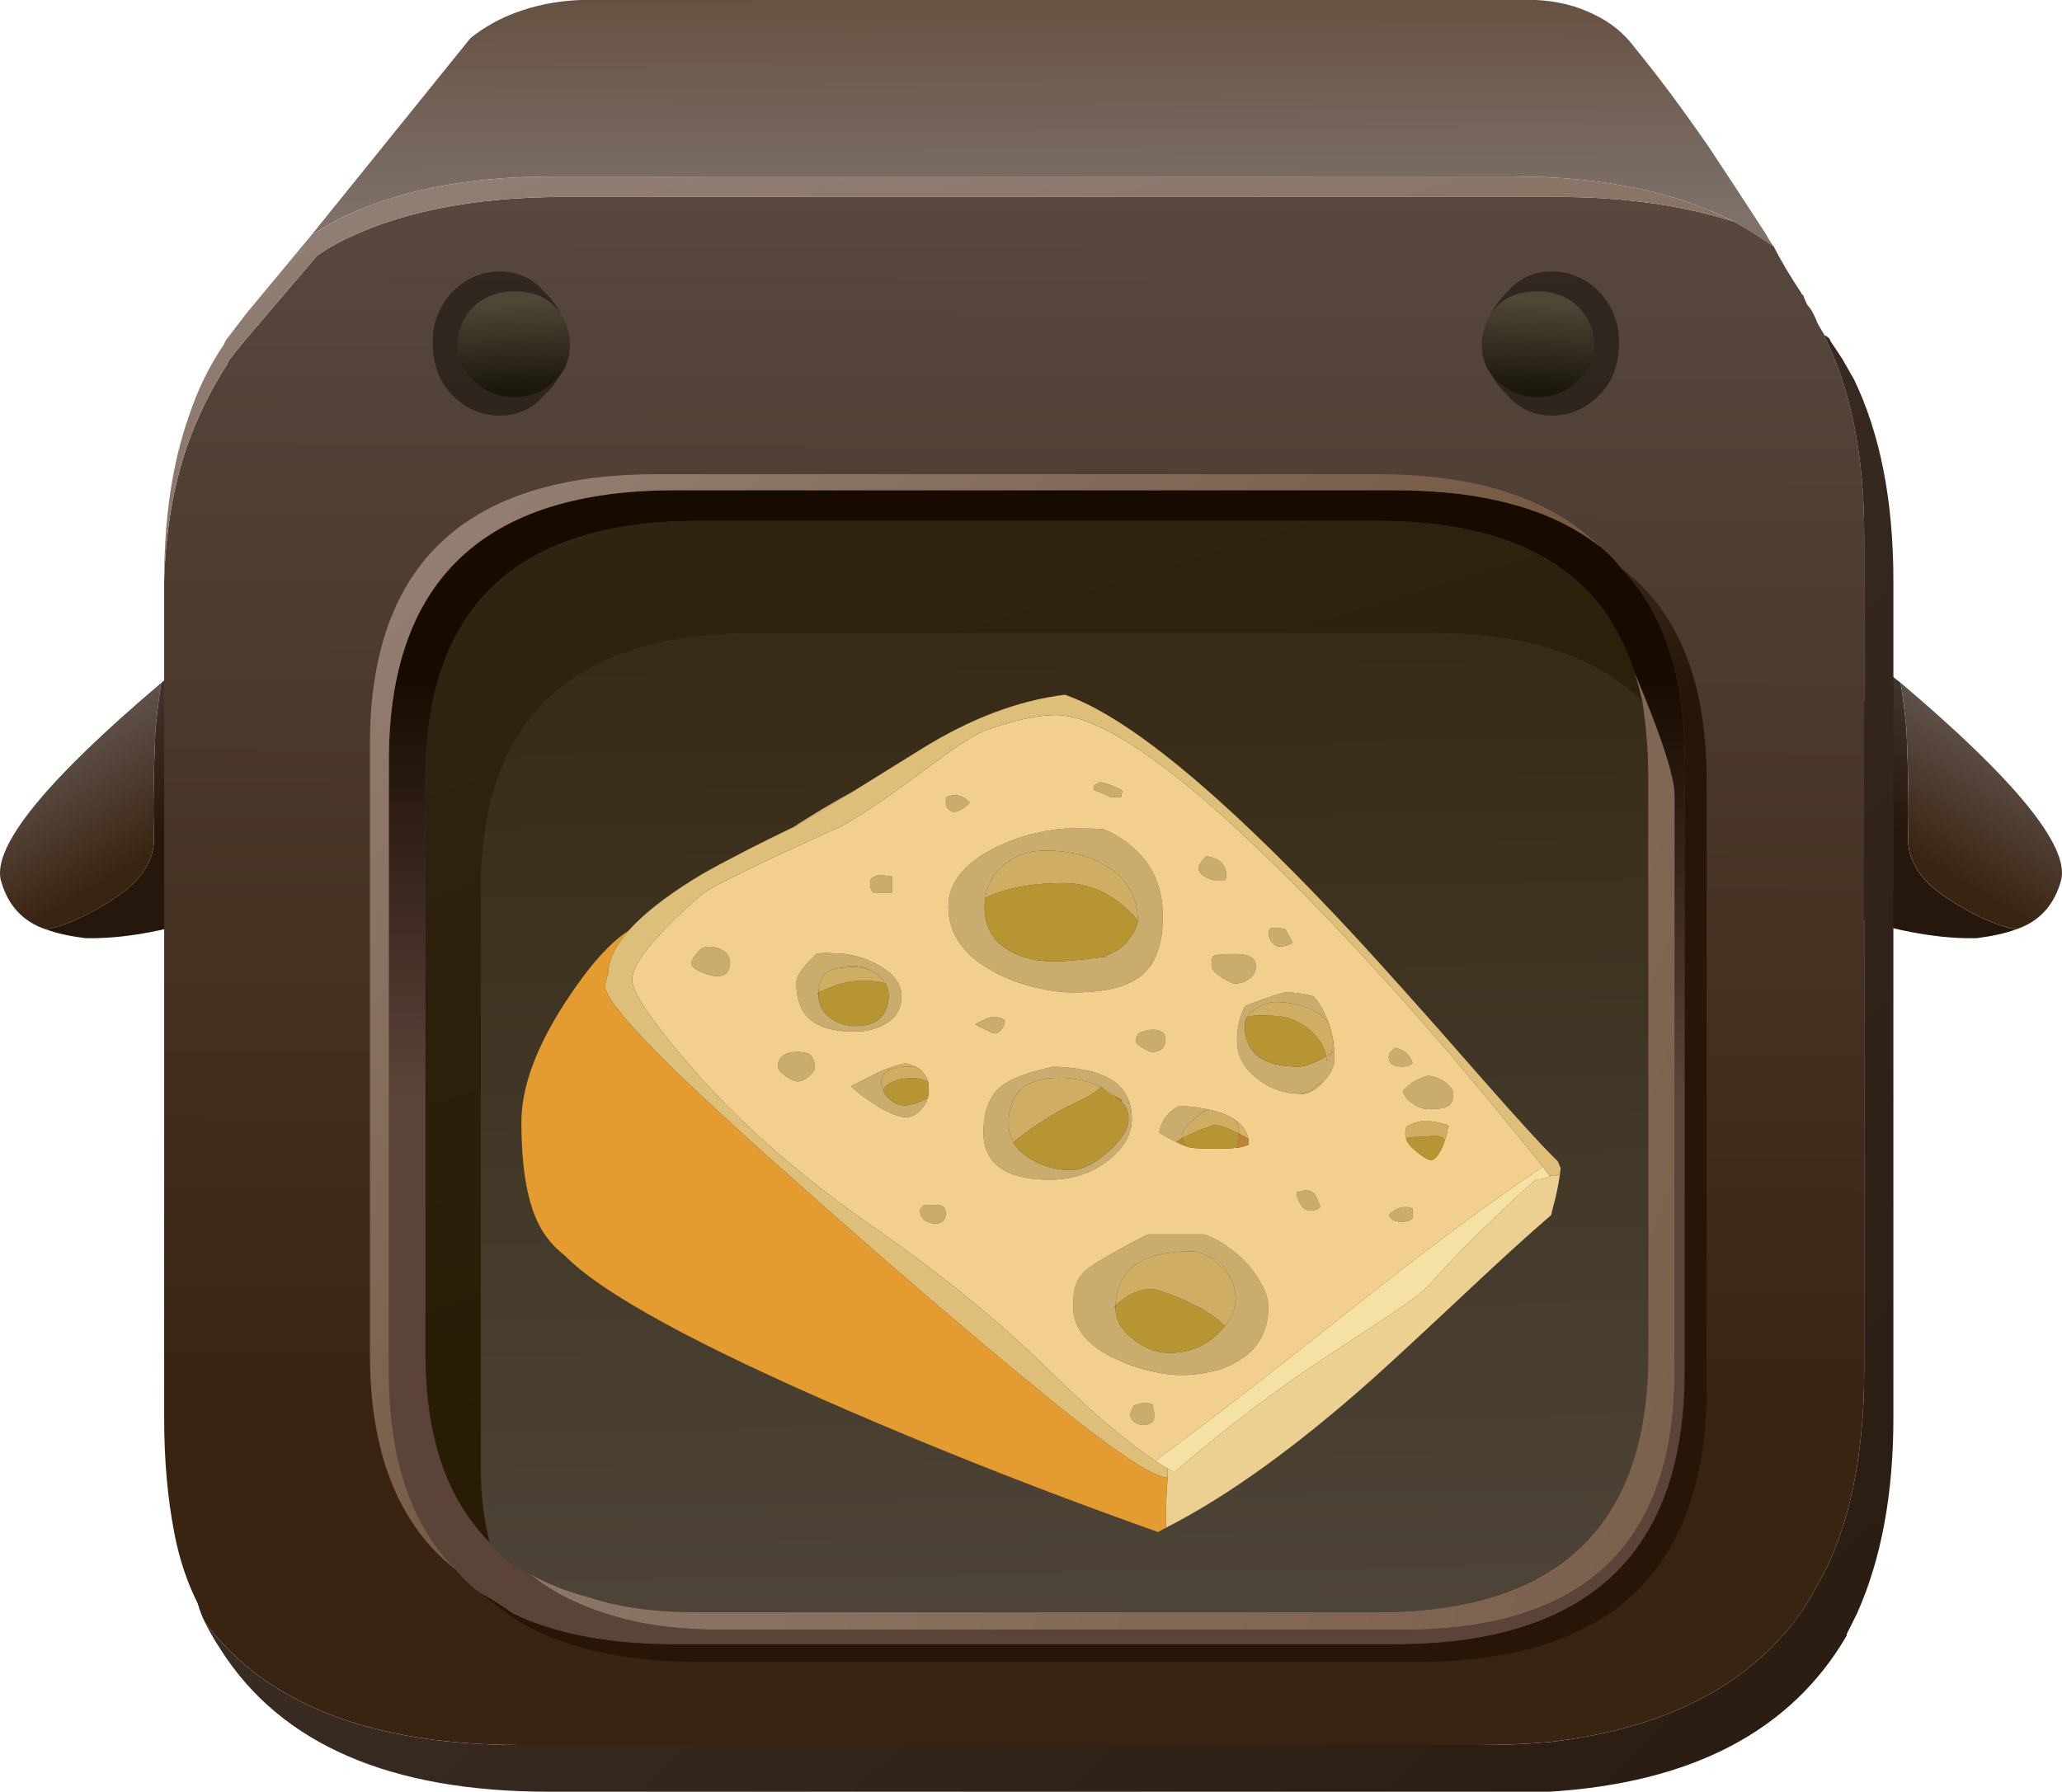 <?xml version="1.0" encoding="UTF-8" standalone="no"?>
<!-- Generator: Adobe Illustrator 15.1.0, SVG Export Plug-In . SVG Version: 6.00 Build 0)  -->

<svg
   xmlns:dc="http://purl.org/dc/elements/1.1/"
   xmlns:cc="http://creativecommons.org/ns#"
   xmlns:rdf="http://www.w3.org/1999/02/22-rdf-syntax-ns#"
   xmlns:svg="http://www.w3.org/2000/svg"
   xmlns="http://www.w3.org/2000/svg"
   xmlns:xlink="http://www.w3.org/1999/xlink"
   xmlns:sodipodi="http://sodipodi.sourceforge.net/DTD/sodipodi-0.dtd"
   xmlns:inkscape="http://www.inkscape.org/namespaces/inkscape"
   version="1.1"
   x="0px"
   y="0px"
   width="70.651"
   height="61.401"
   viewBox="0 0 70.651 61.401"
   xml:space="preserve"
   id="svg3180"
   inkscape:version="0.48.5 r10040"
   sodipodi:docname="stinky cheese 2.svg"><defs
     id="defs3333"><linearGradient
       inkscape:collect="always"
       xlink:href="#SVGID_1_"
       id="linearGradient7122"
       gradientUnits="userSpaceOnUse"
       gradientTransform="matrix(-0.573,0.82,-0.861,-0.514,-3.858805e-4,-1.546741e-4)"
       x1="-8.214"
       y1="-75.506"
       x2="-3.061"
       y2="-75.506" /><linearGradient
       inkscape:collect="always"
       xlink:href="#SVGID_2_"
       id="linearGradient7124"
       gradientUnits="userSpaceOnUse"
       gradientTransform="matrix(-0.574,0.819,-0.861,-0.514,-6.777048e-5,7.706881e-5)"
       x1="-7.871"
       y1="-76.296"
       x2="-2.648"
       y2="-76.296" /><linearGradient
       inkscape:collect="always"
       xlink:href="#SVGID_3_"
       id="linearGradient7126"
       gradientUnits="userSpaceOnUse"
       gradientTransform="matrix(0.573,0.82,-0.861,0.514,4.142523e-4,-3.796816e-5)"
       x1="29.319"
       y1="15.651"
       x2="34.472"
       y2="15.651" /><linearGradient
       inkscape:collect="always"
       xlink:href="#SVGID_4_"
       id="linearGradient7128"
       gradientUnits="userSpaceOnUse"
       gradientTransform="matrix(0.574,0.819,-0.861,0.514,-3.195405e-4,-1.218915e-4)"
       x1="29.669"
       y1="16.542"
       x2="34.892"
       y2="16.542" /><linearGradient
       inkscape:collect="always"
       xlink:href="#SVGID_5_"
       id="linearGradient7130"
       gradientUnits="userSpaceOnUse"
       x1="36.897"
       y1="14.926"
       x2="36.837"
       y2="-0.549" /><linearGradient
       inkscape:collect="always"
       xlink:href="#SVGID_6_"
       id="linearGradient7132"
       gradientUnits="userSpaceOnUse"
       gradientTransform="matrix(-0.003,1,-1,-0.003,2.598222e-4,-3.660354e-5)"
       x1="-0.82"
       y1="-36.05"
       x2="55.605"
       y2="-36.05" /><linearGradient
       inkscape:collect="always"
       xlink:href="#SVGID_7_"
       id="linearGradient7134"
       gradientUnits="userSpaceOnUse"
       gradientTransform="matrix(0.717,0.697,-0.721,0.694,-1.429319e-4,-2.419949e-5)"
       x1="19.064"
       y1="4.648"
       x2="104.81"
       y2="4.648" /><linearGradient
       inkscape:collect="always"
       xlink:href="#SVGID_8_"
       id="linearGradient7136"
       gradientUnits="userSpaceOnUse"
       gradientTransform="matrix(0.316,0.949,-0.955,0.298,-1.427531e-4,4.920959e-4)"
       x1="6.938"
       y1="-25.271"
       x2="98.755"
       y2="-25.271" /><linearGradient
       inkscape:collect="always"
       xlink:href="#SVGID_9_"
       id="linearGradient7138"
       gradientUnits="userSpaceOnUse"
       gradientTransform="matrix(0.315,0.949,-0.955,0.296,-2.99871e-4,4.982054e-4)"
       x1="26.062"
       y1="-21.009"
       x2="70.018"
       y2="-21.009" /><linearGradient
       inkscape:collect="always"
       xlink:href="#SVGID_10_"
       id="linearGradient7140"
       gradientUnits="userSpaceOnUse"
       gradientTransform="matrix(4.269774e-4,-1,1,4.269774e-4,5.620648e-6,4.32598e-4)"
       x1="-45.002"
       y1="36.719"
       x2="-30.702"
       y2="36.719" /><linearGradient
       inkscape:collect="always"
       xlink:href="#SVGID_11_"
       id="linearGradient7142"
       gradientUnits="userSpaceOnUse"
       x1="37.974"
       y1="65.907"
       x2="37.264"
       y2="22.132" /><linearGradient
       inkscape:collect="always"
       xlink:href="#SVGID_12_"
       id="linearGradient7144"
       gradientUnits="userSpaceOnUse"
       gradientTransform="matrix(0.943,0.333,-0.352,0.936,-2.455711e-5,5.873442e-4)"
       x1="-75.67"
       y1="30.883"
       x2="136.029"
       y2="30.883" /><linearGradient
       inkscape:collect="always"
       xlink:href="#SVGID_13_"
       id="linearGradient7146"
       gradientUnits="userSpaceOnUse"
       gradientTransform="matrix(0.315,0.949,-0.955,0.298,-1.711845e-4,-2.696812e-4)"
       x1="15.309"
       y1="-21.838"
       x2="47.422"
       y2="-21.838" /><linearGradient
       inkscape:collect="always"
       xlink:href="#SVGID_14_"
       id="linearGradient7148"
       gradientUnits="userSpaceOnUse"
       gradientTransform="matrix(0.723,0.691,-0.714,0.701,-4.130602e-5,-8.916855e-5)"
       x1="-12.362"
       y1="6.507"
       x2="76.278"
       y2="6.507" /><linearGradient
       inkscape:collect="always"
       xlink:href="#SVGID_15_"
       id="linearGradient7150"
       gradientUnits="userSpaceOnUse"
       gradientTransform="matrix(0.086,0.964,-1,0.04,-79.9,4.8)"
       x1="17.499"
       y1="-97.023"
       x2="21.865"
       y2="-97.023" /><linearGradient
       inkscape:collect="always"
       xlink:href="#SVGID_16_"
       id="linearGradient7152"
       gradientUnits="userSpaceOnUse"
       gradientTransform="matrix(-0.086,0.964,1,0.04,152.551,4.8)"
       x1="17.499"
       y1="-97.023"
       x2="21.865"
       y2="-97.023" /><linearGradient
       inkscape:collect="always"
       xlink:href="#SVGID_5_"
       id="linearGradient7233"
       gradientUnits="userSpaceOnUse"
       x1="36.897"
       y1="14.926"
       x2="36.837"
       y2="-0.549" /><linearGradient
       inkscape:collect="always"
       xlink:href="#SVGID_6_"
       id="linearGradient7235"
       gradientUnits="userSpaceOnUse"
       gradientTransform="matrix(-0.003,1,-1,-0.003,2.598222e-4,-3.660354e-5)"
       x1="-0.82"
       y1="-36.05"
       x2="55.605"
       y2="-36.05" /><linearGradient
       inkscape:collect="always"
       xlink:href="#SVGID_7_"
       id="linearGradient7237"
       gradientUnits="userSpaceOnUse"
       gradientTransform="matrix(0.717,0.697,-0.721,0.694,-1.429319e-4,-2.419949e-5)"
       x1="19.064"
       y1="4.648"
       x2="104.81"
       y2="4.648" /><linearGradient
       inkscape:collect="always"
       xlink:href="#SVGID_8_"
       id="linearGradient7239"
       gradientUnits="userSpaceOnUse"
       gradientTransform="matrix(0.316,0.949,-0.955,0.298,-1.427531e-4,4.920959e-4)"
       x1="6.938"
       y1="-25.271"
       x2="98.755"
       y2="-25.271" /><linearGradient
       inkscape:collect="always"
       xlink:href="#SVGID_9_"
       id="linearGradient7241"
       gradientUnits="userSpaceOnUse"
       gradientTransform="matrix(0.315,0.949,-0.955,0.296,-2.99871e-4,4.982054e-4)"
       x1="26.062"
       y1="-21.009"
       x2="70.018"
       y2="-21.009" /><linearGradient
       inkscape:collect="always"
       xlink:href="#SVGID_10_"
       id="linearGradient7243"
       gradientUnits="userSpaceOnUse"
       gradientTransform="matrix(4.269774e-4,-1,1,4.269774e-4,5.620648e-6,4.32598e-4)"
       x1="-45.002"
       y1="36.719"
       x2="-30.702"
       y2="36.719" /><linearGradient
       inkscape:collect="always"
       xlink:href="#SVGID_11_"
       id="linearGradient7245"
       gradientUnits="userSpaceOnUse"
       x1="37.974"
       y1="65.907"
       x2="37.264"
       y2="22.132" /><linearGradient
       inkscape:collect="always"
       xlink:href="#SVGID_12_"
       id="linearGradient7247"
       gradientUnits="userSpaceOnUse"
       gradientTransform="matrix(0.943,0.333,-0.352,0.936,-2.455711e-5,5.873442e-4)"
       x1="-75.67"
       y1="30.883"
       x2="136.029"
       y2="30.883" /><linearGradient
       inkscape:collect="always"
       xlink:href="#SVGID_13_"
       id="linearGradient7249"
       gradientUnits="userSpaceOnUse"
       gradientTransform="matrix(0.315,0.949,-0.955,0.298,-1.711845e-4,-2.696812e-4)"
       x1="15.309"
       y1="-21.838"
       x2="47.422"
       y2="-21.838" /><linearGradient
       inkscape:collect="always"
       xlink:href="#SVGID_14_"
       id="linearGradient7251"
       gradientUnits="userSpaceOnUse"
       gradientTransform="matrix(0.723,0.691,-0.714,0.701,-4.130602e-5,-8.916855e-5)"
       x1="-12.362"
       y1="6.507"
       x2="76.278"
       y2="6.507" /><linearGradient
       inkscape:collect="always"
       xlink:href="#SVGID_15_"
       id="linearGradient7253"
       gradientUnits="userSpaceOnUse"
       gradientTransform="matrix(0.086,0.964,-1,0.04,-79.9,4.8)"
       x1="17.499"
       y1="-97.023"
       x2="21.865"
       y2="-97.023" /><linearGradient
       inkscape:collect="always"
       xlink:href="#SVGID_16_"
       id="linearGradient7255"
       gradientUnits="userSpaceOnUse"
       gradientTransform="matrix(-0.086,0.964,1,0.04,152.551,4.8)"
       x1="17.499"
       y1="-97.023"
       x2="21.865"
       y2="-97.023" /><linearGradient
       inkscape:collect="always"
       xlink:href="#SVGID_1_"
       id="linearGradient7314"
       gradientUnits="userSpaceOnUse"
       gradientTransform="matrix(-0.573,0.82,-0.861,-0.514,-3.858805e-4,-1.546741e-4)"
       x1="-8.214"
       y1="-75.506"
       x2="-3.061"
       y2="-75.506" /><linearGradient
       inkscape:collect="always"
       xlink:href="#SVGID_2_"
       id="linearGradient7316"
       gradientUnits="userSpaceOnUse"
       gradientTransform="matrix(-0.574,0.819,-0.861,-0.514,-6.777048e-5,7.706881e-5)"
       x1="-7.871"
       y1="-76.296"
       x2="-2.648"
       y2="-76.296" /><linearGradient
       inkscape:collect="always"
       xlink:href="#SVGID_3_"
       id="linearGradient7318"
       gradientUnits="userSpaceOnUse"
       gradientTransform="matrix(0.573,0.82,-0.861,0.514,4.142523e-4,-3.796816e-5)"
       x1="29.319"
       y1="15.651"
       x2="34.472"
       y2="15.651" /><linearGradient
       inkscape:collect="always"
       xlink:href="#SVGID_4_"
       id="linearGradient7320"
       gradientUnits="userSpaceOnUse"
       gradientTransform="matrix(0.574,0.819,-0.861,0.514,-3.195405e-4,-1.218915e-4)"
       x1="29.669"
       y1="16.542"
       x2="34.892"
       y2="16.542" /><linearGradient
       gradientTransform="matrix(-0.573,0.82,-0.861,-0.514,-3.858805e-4,-1.546741e-4)"
       y2="-75.506"
       x2="-3.061"
       y1="-75.506"
       x1="-8.214"
       gradientUnits="userSpaceOnUse"
       id="SVGID_1_"><stop
         id="stop3194"
         style="stop-color:#463932"
         offset="0" /><stop
         id="stop3196"
         style="stop-color:#25170B"
         offset="1" /></linearGradient><linearGradient
       gradientTransform="matrix(-0.574,0.819,-0.861,-0.514,-6.777048e-5,7.706881e-5)"
       y2="-76.296"
       x2="-2.648"
       y1="-76.296"
       x1="-7.871"
       gradientUnits="userSpaceOnUse"
       id="SVGID_2_"><stop
         id="stop3201"
         style="stop-color:#63554E"
         offset="0" /><stop
         id="stop3203"
         style="stop-color:#392412"
         offset="1" /></linearGradient><linearGradient
       gradientTransform="matrix(0.573,0.82,-0.861,0.514,4.142523e-4,-3.796816e-5)"
       y2="15.651"
       x2="34.472"
       y1="15.651"
       x1="29.319"
       gradientUnits="userSpaceOnUse"
       id="SVGID_3_"><stop
         id="stop3208"
         style="stop-color:#463932"
         offset="0" /><stop
         id="stop3210"
         style="stop-color:#25170B"
         offset="1" /></linearGradient><linearGradient
       gradientTransform="matrix(0.574,0.819,-0.861,0.514,-3.195405e-4,-1.218915e-4)"
       y2="16.542"
       x2="34.892"
       y1="16.542"
       x1="29.669"
       gradientUnits="userSpaceOnUse"
       id="SVGID_4_"><stop
         id="stop3215"
         style="stop-color:#63554E"
         offset="0" /><stop
         id="stop3217"
         style="stop-color:#392412"
         offset="1" /></linearGradient><linearGradient
       inkscape:collect="always"
       xlink:href="#SVGID_4_"
       id="linearGradient7335"
       gradientUnits="userSpaceOnUse"
       gradientTransform="matrix(0.574,0.819,-0.861,0.514,-3.195405e-4,-1.218915e-4)"
       x1="29.669"
       y1="16.542"
       x2="34.892"
       y2="16.542" /><linearGradient
       inkscape:collect="always"
       xlink:href="#SVGID_3_"
       id="linearGradient7338"
       gradientUnits="userSpaceOnUse"
       gradientTransform="matrix(0.573,0.82,-0.861,0.514,4.142523e-4,-3.796816e-5)"
       x1="29.319"
       y1="15.651"
       x2="34.472"
       y2="15.651" /><linearGradient
       inkscape:collect="always"
       xlink:href="#SVGID_2_"
       id="linearGradient7341"
       gradientUnits="userSpaceOnUse"
       gradientTransform="matrix(-0.574,0.819,-0.861,-0.514,-6.777048e-5,7.706881e-5)"
       x1="-7.871"
       y1="-76.296"
       x2="-2.648"
       y2="-76.296" /><linearGradient
       inkscape:collect="always"
       xlink:href="#SVGID_1_"
       id="linearGradient7344"
       gradientUnits="userSpaceOnUse"
       gradientTransform="matrix(-0.573,0.82,-0.861,-0.514,-3.858805e-4,-1.546741e-4)"
       x1="-8.214"
       y1="-75.506"
       x2="-3.061"
       y2="-75.506" /><linearGradient
       inkscape:collect="always"
       xlink:href="#SVGID_5_"
       id="linearGradient7347"
       gradientUnits="userSpaceOnUse"
       x1="36.897"
       y1="14.926"
       x2="36.837"
       y2="-0.549" /><linearGradient
       inkscape:collect="always"
       xlink:href="#SVGID_6_"
       id="linearGradient7349"
       gradientUnits="userSpaceOnUse"
       gradientTransform="matrix(-0.003,1,-1,-0.003,2.598222e-4,-3.660354e-5)"
       x1="-0.82"
       y1="-36.05"
       x2="55.605"
       y2="-36.05" /><linearGradient
       inkscape:collect="always"
       xlink:href="#SVGID_7_"
       id="linearGradient7351"
       gradientUnits="userSpaceOnUse"
       gradientTransform="matrix(0.717,0.697,-0.721,0.694,-1.429319e-4,-2.419949e-5)"
       x1="19.064"
       y1="4.648"
       x2="104.81"
       y2="4.648" /><linearGradient
       inkscape:collect="always"
       xlink:href="#SVGID_8_"
       id="linearGradient7353"
       gradientUnits="userSpaceOnUse"
       gradientTransform="matrix(0.316,0.949,-0.955,0.298,-1.427531e-4,4.920959e-4)"
       x1="6.938"
       y1="-25.271"
       x2="98.755"
       y2="-25.271" /><linearGradient
       inkscape:collect="always"
       xlink:href="#SVGID_9_"
       id="linearGradient7355"
       gradientUnits="userSpaceOnUse"
       gradientTransform="matrix(0.315,0.949,-0.955,0.296,-2.99871e-4,4.982054e-4)"
       x1="26.062"
       y1="-21.009"
       x2="70.018"
       y2="-21.009" /><linearGradient
       inkscape:collect="always"
       xlink:href="#SVGID_10_"
       id="linearGradient7357"
       gradientUnits="userSpaceOnUse"
       gradientTransform="matrix(4.269774e-4,-1,1,4.269774e-4,5.620648e-6,4.32598e-4)"
       x1="-45.002"
       y1="36.719"
       x2="-30.702"
       y2="36.719" /><linearGradient
       inkscape:collect="always"
       xlink:href="#SVGID_11_"
       id="linearGradient7359"
       gradientUnits="userSpaceOnUse"
       x1="37.974"
       y1="65.907"
       x2="37.264"
       y2="22.132" /><linearGradient
       inkscape:collect="always"
       xlink:href="#SVGID_12_"
       id="linearGradient7361"
       gradientUnits="userSpaceOnUse"
       gradientTransform="matrix(0.943,0.333,-0.352,0.936,-2.455711e-5,5.873442e-4)"
       x1="-75.67"
       y1="30.883"
       x2="136.029"
       y2="30.883" /><linearGradient
       inkscape:collect="always"
       xlink:href="#SVGID_13_"
       id="linearGradient7363"
       gradientUnits="userSpaceOnUse"
       gradientTransform="matrix(0.315,0.949,-0.955,0.298,-1.711845e-4,-2.696812e-4)"
       x1="15.309"
       y1="-21.838"
       x2="47.422"
       y2="-21.838" /><linearGradient
       inkscape:collect="always"
       xlink:href="#SVGID_14_"
       id="linearGradient7365"
       gradientUnits="userSpaceOnUse"
       gradientTransform="matrix(0.723,0.691,-0.714,0.701,-4.130602e-5,-8.916855e-5)"
       x1="-12.362"
       y1="6.507"
       x2="76.278"
       y2="6.507" /><linearGradient
       inkscape:collect="always"
       xlink:href="#SVGID_15_"
       id="linearGradient7367"
       gradientUnits="userSpaceOnUse"
       gradientTransform="matrix(0.086,0.964,-1,0.04,-79.9,4.8)"
       x1="17.499"
       y1="-97.023"
       x2="21.865"
       y2="-97.023" /><linearGradient
       inkscape:collect="always"
       xlink:href="#SVGID_16_"
       id="linearGradient7369"
       gradientUnits="userSpaceOnUse"
       gradientTransform="matrix(-0.086,0.964,1,0.04,152.551,4.8)"
       x1="17.499"
       y1="-97.023"
       x2="21.865"
       y2="-97.023" /><linearGradient
       id="SVGID_5_"
       gradientUnits="userSpaceOnUse"
       x1="36.897"
       y1="14.926"
       x2="36.837"
       y2="-0.549"><stop
         offset="0"
         style="stop-color:#7E716A"
         id="stop3234" /><stop
         offset="1"
         style="stop-color:#4D3017"
         id="stop3236" /></linearGradient><linearGradient
       id="SVGID_6_"
       gradientUnits="userSpaceOnUse"
       x1="-0.82"
       y1="-36.05"
       x2="55.605"
       y2="-36.05"
       gradientTransform="matrix(-0.003,1,-1,-0.003,2.598222e-4,-3.660354e-5)"><stop
         offset="0"
         style="stop-color:#63554E"
         id="stop3241" /><stop
         offset="1"
         style="stop-color:#392412"
         id="stop3243" /></linearGradient><linearGradient
       id="SVGID_7_"
       gradientUnits="userSpaceOnUse"
       x1="19.064"
       y1="4.648"
       x2="104.81"
       y2="4.648"
       gradientTransform="matrix(0.717,0.697,-0.721,0.694,-1.429319e-4,-2.419949e-5)"><stop
         offset="0"
         style="stop-color:#463932"
         id="stop3248" /><stop
         offset="1"
         style="stop-color:#25170B"
         id="stop3250" /></linearGradient><linearGradient
       id="SVGID_8_"
       gradientUnits="userSpaceOnUse"
       x1="6.938"
       y1="-25.271"
       x2="98.755"
       y2="-25.271"
       gradientTransform="matrix(0.316,0.949,-0.955,0.298,-1.427531e-4,4.920959e-4)"><stop
         offset="0.004"
         style="stop-color:#98877E"
         id="stop3255" /><stop
         offset="1"
         style="stop-color:#5D3C20"
         id="stop3257" /></linearGradient><linearGradient
       inkscape:collect="always"
       xlink:href="#SVGID_8_"
       id="linearGradient7422"
       gradientUnits="userSpaceOnUse"
       gradientTransform="matrix(0.316,0.949,-0.955,0.298,-1.427531e-4,4.920959e-4)"
       x1="6.938"
       y1="-25.271"
       x2="98.755"
       y2="-25.271" /><linearGradient
       inkscape:collect="always"
       xlink:href="#SVGID_7_"
       id="linearGradient7425"
       gradientUnits="userSpaceOnUse"
       gradientTransform="matrix(0.717,0.697,-0.721,0.694,-1.429319e-4,-2.419949e-5)"
       x1="19.064"
       y1="4.648"
       x2="104.81"
       y2="4.648" /><linearGradient
       inkscape:collect="always"
       xlink:href="#SVGID_6_"
       id="linearGradient7428"
       gradientUnits="userSpaceOnUse"
       gradientTransform="matrix(-0.003,1,-1,-0.003,2.598222e-4,-3.660354e-5)"
       x1="-0.82"
       y1="-36.05"
       x2="55.605"
       y2="-36.05" /><linearGradient
       inkscape:collect="always"
       xlink:href="#SVGID_5_"
       id="linearGradient7431"
       gradientUnits="userSpaceOnUse"
       x1="36.897"
       y1="14.926"
       x2="36.837"
       y2="-0.549" /><linearGradient
       inkscape:collect="always"
       xlink:href="#SVGID_16_"
       id="linearGradient7433"
       gradientUnits="userSpaceOnUse"
       gradientTransform="matrix(-0.086,0.964,1,0.04,152.551,4.8)"
       x1="17.499"
       y1="-97.023"
       x2="21.865"
       y2="-97.023" /><linearGradient
       gradientTransform="matrix(-0.086,0.964,1,0.04,152.551,4.8)"
       y2="-97.023"
       x2="21.865"
       y1="-97.023"
       x1="17.499"
       gradientUnits="userSpaceOnUse"
       id="SVGID_16_"><stop
         id="stop3323"
         style="stop-color:#4F4736"
         offset="0.008" /><stop
         id="stop3325"
         style="stop-color:#1B170C"
         offset="0.722" /></linearGradient><linearGradient
       inkscape:collect="always"
       xlink:href="#SVGID_16_"
       id="linearGradient7439"
       gradientUnits="userSpaceOnUse"
       gradientTransform="matrix(-0.086,0.964,1,0.04,152.551,4.8)"
       x1="17.499"
       y1="-97.023"
       x2="21.865"
       y2="-97.023" /><linearGradient
       inkscape:collect="always"
       xlink:href="#SVGID_15_"
       id="linearGradient7442"
       gradientUnits="userSpaceOnUse"
       gradientTransform="matrix(0.086,0.964,-1,0.04,-79.9,4.8)"
       x1="17.499"
       y1="-97.023"
       x2="21.865"
       y2="-97.023" /><linearGradient
       gradientTransform="matrix(0.086,0.964,-1,0.04,-79.9,4.8)"
       y2="-97.023"
       x2="21.865"
       y1="-97.023"
       x1="17.499"
       gradientUnits="userSpaceOnUse"
       id="SVGID_15_"><stop
         id="stop3312"
         style="stop-color:#4F4736"
         offset="0.008" /><stop
         id="stop3314"
         style="stop-color:#1B170C"
         offset="0.722" /></linearGradient><linearGradient
       inkscape:collect="always"
       xlink:href="#SVGID_15_"
       id="linearGradient7448"
       gradientUnits="userSpaceOnUse"
       gradientTransform="matrix(0.086,0.964,-1,0.04,-79.9,4.8)"
       x1="17.499"
       y1="-97.023"
       x2="21.865"
       y2="-97.023" /><linearGradient
       inkscape:collect="always"
       xlink:href="#SVGID_9_"
       id="linearGradient7451"
       gradientUnits="userSpaceOnUse"
       gradientTransform="matrix(0.315,0.949,-0.955,0.296,-2.99871e-4,4.982054e-4)"
       x1="26.062"
       y1="-21.009"
       x2="70.018"
       y2="-21.009" /><linearGradient
       inkscape:collect="always"
       xlink:href="#SVGID_10_"
       id="linearGradient7453"
       gradientUnits="userSpaceOnUse"
       gradientTransform="matrix(4.269774e-4,-1,1,4.269774e-4,5.620648e-6,4.32598e-4)"
       x1="-45.002"
       y1="36.719"
       x2="-30.702"
       y2="36.719" /><linearGradient
       inkscape:collect="always"
       xlink:href="#SVGID_11_"
       id="linearGradient7455"
       gradientUnits="userSpaceOnUse"
       x1="37.974"
       y1="65.907"
       x2="37.264"
       y2="22.132" /><linearGradient
       inkscape:collect="always"
       xlink:href="#SVGID_12_"
       id="linearGradient7457"
       gradientUnits="userSpaceOnUse"
       gradientTransform="matrix(0.943,0.333,-0.352,0.936,-2.455711e-5,5.873442e-4)"
       x1="-75.67"
       y1="30.883"
       x2="136.029"
       y2="30.883" /><linearGradient
       inkscape:collect="always"
       xlink:href="#SVGID_13_"
       id="linearGradient7459"
       gradientUnits="userSpaceOnUse"
       gradientTransform="matrix(0.315,0.949,-0.955,0.298,-1.711845e-4,-2.696812e-4)"
       x1="15.309"
       y1="-21.838"
       x2="47.422"
       y2="-21.838" /><linearGradient
       inkscape:collect="always"
       xlink:href="#SVGID_14_"
       id="linearGradient7461"
       gradientUnits="userSpaceOnUse"
       gradientTransform="matrix(0.723,0.691,-0.714,0.701,-4.130602e-5,-8.916855e-5)"
       x1="-12.362"
       y1="6.507"
       x2="76.278"
       y2="6.507" /><linearGradient
       gradientTransform="matrix(0.315,0.949,-0.955,0.296,-2.99871e-4,4.982054e-4)"
       y2="-21.009"
       x2="70.018"
       y1="-21.009"
       x1="26.062"
       gradientUnits="userSpaceOnUse"
       id="SVGID_9_"><stop
         id="stop3264"
         style="stop-color:#302614"
         offset="0" /><stop
         id="stop3266"
         style="stop-color:#271900"
         offset="1" /></linearGradient><linearGradient
       gradientTransform="matrix(4.269774e-4,-1,1,4.269774e-4,5.620648e-6,4.32598e-4)"
       y2="36.719"
       x2="-30.702"
       y1="36.719"
       x1="-45.002"
       gradientUnits="userSpaceOnUse"
       id="SVGID_10_"><stop
         id="stop3271"
         style="stop-color:#5C433A"
         offset="0" /><stop
         id="stop3273"
         style="stop-color:#170B00"
         offset="1" /></linearGradient><linearGradient
       y2="22.132"
       x2="37.264"
       y1="65.907"
       x1="37.974"
       gradientUnits="userSpaceOnUse"
       id="SVGID_11_"><stop
         id="stop3278"
         style="stop-color:#4F473B"
         offset="0" /><stop
         id="stop3280"
         style="stop-color:#32250F"
         offset="1" /></linearGradient><linearGradient
       gradientTransform="matrix(0.943,0.333,-0.352,0.936,-2.455711e-5,5.873442e-4)"
       y2="30.883"
       x2="136.029"
       y1="30.883"
       x1="-75.67"
       gradientUnits="userSpaceOnUse"
       id="SVGID_12_"><stop
         id="stop3285"
         style="stop-color:#AFA09D"
         offset="0.204" /><stop
         id="stop3287"
         style="stop-color:#624124"
         offset="0.969" /></linearGradient><linearGradient
       gradientTransform="matrix(0.315,0.949,-0.955,0.298,-1.711845e-4,-2.696812e-4)"
       y2="-21.838"
       x2="47.422"
       y1="-21.838"
       x1="15.309"
       gradientUnits="userSpaceOnUse"
       id="SVGID_13_"><stop
         id="stop3292"
         style="stop-color:#5F5755"
         offset="0" /><stop
         id="stop3294"
         style="stop-color:#6F6462"
         offset="0.302" /><stop
         id="stop3296"
         style="stop-color:#271607"
         offset="1" /></linearGradient><linearGradient
       gradientTransform="matrix(0.723,0.691,-0.714,0.701,-4.130602e-5,-8.916855e-5)"
       y2="6.507"
       x2="76.278"
       y1="6.507"
       x1="-12.362"
       gradientUnits="userSpaceOnUse"
       id="SVGID_14_"><stop
         id="stop3301"
         style="stop-color:#AFA09D"
         offset="0.204" /><stop
         id="stop3303"
         style="stop-color:#624124"
         offset="0.969" /></linearGradient><linearGradient
       inkscape:collect="always"
       xlink:href="#SVGID_14_"
       id="linearGradient7483"
       gradientUnits="userSpaceOnUse"
       gradientTransform="matrix(0.723,0.691,-0.714,0.701,-4.130602e-5,-8.916855e-5)"
       x1="-12.362"
       y1="6.507"
       x2="76.278"
       y2="6.507" /><linearGradient
       inkscape:collect="always"
       xlink:href="#SVGID_13_"
       id="linearGradient7486"
       gradientUnits="userSpaceOnUse"
       gradientTransform="matrix(0.315,0.949,-0.955,0.298,-1.711845e-4,-2.696812e-4)"
       x1="15.309"
       y1="-21.838"
       x2="47.422"
       y2="-21.838" /><linearGradient
       inkscape:collect="always"
       xlink:href="#SVGID_12_"
       id="linearGradient7489"
       gradientUnits="userSpaceOnUse"
       gradientTransform="matrix(0.943,0.333,-0.352,0.936,-2.455711e-5,5.873442e-4)"
       x1="-75.67"
       y1="30.883"
       x2="136.029"
       y2="30.883" /><linearGradient
       inkscape:collect="always"
       xlink:href="#SVGID_11_"
       id="linearGradient7492"
       gradientUnits="userSpaceOnUse"
       x1="37.974"
       y1="65.907"
       x2="37.264"
       y2="22.132" /><linearGradient
       inkscape:collect="always"
       xlink:href="#SVGID_10_"
       id="linearGradient7495"
       gradientUnits="userSpaceOnUse"
       gradientTransform="matrix(4.269774e-4,-1,1,4.269774e-4,5.620648e-6,4.32598e-4)"
       x1="-45.002"
       y1="36.719"
       x2="-30.702"
       y2="36.719" /><linearGradient
       inkscape:collect="always"
       xlink:href="#SVGID_9_"
       id="linearGradient7498"
       gradientUnits="userSpaceOnUse"
       gradientTransform="matrix(0.315,0.949,-0.955,0.296,-2.99871e-4,4.982054e-4)"
       x1="26.062"
       y1="-21.009"
       x2="70.018"
       y2="-21.009" /><linearGradient
       inkscape:collect="always"
       xlink:href="#SVGID_1_"
       id="linearGradient7520"
       gradientUnits="userSpaceOnUse"
       gradientTransform="matrix(-0.573,0.82,-0.861,-0.514,-3.858805e-4,-1.546741e-4)"
       x1="-8.214"
       y1="-75.506"
       x2="-3.061"
       y2="-75.506" /><linearGradient
       inkscape:collect="always"
       xlink:href="#SVGID_2_"
       id="linearGradient7522"
       gradientUnits="userSpaceOnUse"
       gradientTransform="matrix(-0.574,0.819,-0.861,-0.514,-6.777048e-5,7.706881e-5)"
       x1="-7.871"
       y1="-76.296"
       x2="-2.648"
       y2="-76.296" /><linearGradient
       inkscape:collect="always"
       xlink:href="#SVGID_3_"
       id="linearGradient7524"
       gradientUnits="userSpaceOnUse"
       gradientTransform="matrix(0.573,0.82,-0.861,0.514,4.142523e-4,-3.796816e-5)"
       x1="29.319"
       y1="15.651"
       x2="34.472"
       y2="15.651" /><linearGradient
       inkscape:collect="always"
       xlink:href="#SVGID_4_"
       id="linearGradient7526"
       gradientUnits="userSpaceOnUse"
       gradientTransform="matrix(0.574,0.819,-0.861,0.514,-3.195405e-4,-1.218915e-4)"
       x1="29.669"
       y1="16.542"
       x2="34.892"
       y2="16.542" /><linearGradient
       inkscape:collect="always"
       xlink:href="#SVGID_5_"
       id="linearGradient7528"
       gradientUnits="userSpaceOnUse"
       x1="36.897"
       y1="14.926"
       x2="36.837"
       y2="-0.549" /><linearGradient
       inkscape:collect="always"
       xlink:href="#SVGID_6_"
       id="linearGradient7530"
       gradientUnits="userSpaceOnUse"
       gradientTransform="matrix(-0.003,1,-1,-0.003,2.598222e-4,-3.660354e-5)"
       x1="-0.82"
       y1="-36.05"
       x2="55.605"
       y2="-36.05" /><linearGradient
       inkscape:collect="always"
       xlink:href="#SVGID_7_"
       id="linearGradient7532"
       gradientUnits="userSpaceOnUse"
       gradientTransform="matrix(0.717,0.697,-0.721,0.694,-1.429319e-4,-2.419949e-5)"
       x1="19.064"
       y1="4.648"
       x2="104.81"
       y2="4.648" /><linearGradient
       inkscape:collect="always"
       xlink:href="#SVGID_8_"
       id="linearGradient7534"
       gradientUnits="userSpaceOnUse"
       gradientTransform="matrix(0.316,0.949,-0.955,0.298,-1.427531e-4,4.920959e-4)"
       x1="6.938"
       y1="-25.271"
       x2="98.755"
       y2="-25.271" /><linearGradient
       inkscape:collect="always"
       xlink:href="#SVGID_9_"
       id="linearGradient7536"
       gradientUnits="userSpaceOnUse"
       gradientTransform="matrix(0.315,0.949,-0.955,0.296,-2.99871e-4,4.982054e-4)"
       x1="26.062"
       y1="-21.009"
       x2="70.018"
       y2="-21.009" /><linearGradient
       inkscape:collect="always"
       xlink:href="#SVGID_10_"
       id="linearGradient7538"
       gradientUnits="userSpaceOnUse"
       gradientTransform="matrix(4.269774e-4,-1,1,4.269774e-4,5.620648e-6,4.32598e-4)"
       x1="-45.002"
       y1="36.719"
       x2="-30.702"
       y2="36.719" /><linearGradient
       inkscape:collect="always"
       xlink:href="#SVGID_11_"
       id="linearGradient7540"
       gradientUnits="userSpaceOnUse"
       x1="37.974"
       y1="65.907"
       x2="37.264"
       y2="22.132" /><linearGradient
       inkscape:collect="always"
       xlink:href="#SVGID_12_"
       id="linearGradient7542"
       gradientUnits="userSpaceOnUse"
       gradientTransform="matrix(0.943,0.333,-0.352,0.936,-2.455711e-5,5.873442e-4)"
       x1="-75.67"
       y1="30.883"
       x2="136.029"
       y2="30.883" /><linearGradient
       inkscape:collect="always"
       xlink:href="#SVGID_13_"
       id="linearGradient7544"
       gradientUnits="userSpaceOnUse"
       gradientTransform="matrix(0.315,0.949,-0.955,0.298,-1.711845e-4,-2.696812e-4)"
       x1="15.309"
       y1="-21.838"
       x2="47.422"
       y2="-21.838" /><linearGradient
       inkscape:collect="always"
       xlink:href="#SVGID_14_"
       id="linearGradient7546"
       gradientUnits="userSpaceOnUse"
       gradientTransform="matrix(0.723,0.691,-0.714,0.701,-4.130602e-5,-8.916855e-5)"
       x1="-12.362"
       y1="6.507"
       x2="76.278"
       y2="6.507" /><linearGradient
       inkscape:collect="always"
       xlink:href="#SVGID_15_"
       id="linearGradient7548"
       gradientUnits="userSpaceOnUse"
       gradientTransform="matrix(0.086,0.964,-1,0.04,-79.9,4.8)"
       x1="17.499"
       y1="-97.023"
       x2="21.865"
       y2="-97.023" /><linearGradient
       inkscape:collect="always"
       xlink:href="#SVGID_16_"
       id="linearGradient7550"
       gradientUnits="userSpaceOnUse"
       gradientTransform="matrix(-0.086,0.964,1,0.04,152.551,4.8)"
       x1="17.499"
       y1="-97.023"
       x2="21.865"
       y2="-97.023" /></defs><sodipodi:namedview
     pagecolor="#ffffff"
     bordercolor="#666666"
     borderopacity="1"
     objecttolerance="10"
     gridtolerance="10"
     guidetolerance="10"
     inkscape:pageopacity="0"
     inkscape:pageshadow="2"
     inkscape:window-width="1366"
     inkscape:window-height="722"
     id="namedview3331"
     showgrid="false"
     fit-margin-top="0"
     fit-margin-left="0"
     fit-margin-right="0"
     fit-margin-bottom="0"
     inkscape:zoom="3.4202899"
     inkscape:cx="159.29156"
     inkscape:cy="11.011169"
     inkscape:window-x="0"
     inkscape:window-y="27"
     inkscape:window-maximized="1"
     inkscape:current-layer="svg3180" /><symbol
     id="price_x5F_tag_x5F_pt_x5F_mc_1_"
     transform="translate(122.792,15.89)"><g
       id="Layer_1_4_" /></symbol><g
     id="g7500"
     transform="translate(-1.175,-7.5)"><path
       style="fill:url(#linearGradient7520);fill-rule:evenodd"
       d="m 70.25,39.35 c -0.366,0.134 -0.816,0.233 -1.35,0.301 -1.567,0.033 -3.417,-0.367 -5.551,-1.2 l 2.051,-8.3 c 0.3,0.267 0.6,0.517 0.899,0.75 0.066,0.4 0.134,0.934 0.2,1.6 0.066,1.667 0.083,2.884 0.05,3.65 -0.033,0.8 0.4,1.5 1.3,2.1 0.901,0.599 1.701,0.966 2.401,1.099 z"
       id="path3198"
       inkscape:connector-curvature="0" /><path
       style="fill:url(#linearGradient7522);fill-rule:evenodd"
       d="m 66.3,30.9 c 3.934,3.333 5.767,5.583 5.5,6.75 -0.233,0.866 -0.75,1.433 -1.55,1.699 -0.7,-0.133 -1.5,-0.5 -2.4,-1.1 -0.899,-0.6 -1.333,-1.3 -1.3,-2.1 0.033,-0.767 0.017,-1.984 -0.05,-3.65 C 66.434,31.833 66.366,31.3 66.3,30.9 z"
       id="path3205"
       inkscape:connector-curvature="0" /><path
       style="fill:url(#linearGradient7524);fill-rule:evenodd"
       d="M 6.7,30.9 C 7,30.667 7.3,30.417 7.6,30.15 l 2.05,8.3 C 7.517,39.283 5.667,39.683 4.1,39.65 3.567,39.583 3.117,39.483 2.75,39.349 c 0.7,-0.133 1.5,-0.5 2.4,-1.1 0.9,-0.6 1.333,-1.3 1.3,-2.1 C 6.416,35.382 6.433,34.165 6.5,32.499 6.567,31.833 6.633,31.3 6.7,30.9 z"
       id="path3212"
       inkscape:connector-curvature="0" /><path
       style="fill:url(#linearGradient7526);fill-rule:evenodd"
       d="M 2.75,39.35 C 1.95,39.083 1.433,38.517 1.2,37.651 c -0.267,-1.167 1.566,-3.417 5.5,-6.75 -0.067,0.4 -0.133,0.934 -0.2,1.6 -0.067,1.667 -0.083,2.884 -0.05,3.65 0.033,0.8 -0.4,1.5 -1.3,2.1 -0.9,0.6 -1.7,0.966 -2.4,1.099 z"
       id="path3219"
       inkscape:connector-curvature="0" /><path
       inkscape:connector-curvature="0"
       id="path3238"
       d="m 61.95,15.95 c -0.434,-0.3 -0.884,-0.583 -1.351,-0.85 -2.033,-1.033 -4.55,-1.55 -7.55,-1.55 H 20.1 c -2.967,0 -5.434,0.5 -7.4,1.5 -0.3,0.167 -0.583,0.333 -0.85,0.5 L 17.3,8.8 C 17.767,8.433 18.267,8.15 18.8,7.95 19.5,7.683 20.25,7.533 21.05,7.5 H 53.8 c 0.733,0.033 1.4,0.2 2,0.5 0.566,0.267 1.033,0.65 1.4,1.15 0.767,0.934 1.6,2.05 2.5,3.35 0.467,0.7 1.133,1.717 2,3.05 0.067,0.133 0.15,0.267 0.25,0.4 z"
       style="fill:url(#linearGradient7528);fill-rule:evenodd" /><path
       inkscape:connector-curvature="0"
       id="path3245"
       d="m 60.6,15.1 c 0.467,0.267 0.917,0.55 1.351,0.85 0.233,0.466 0.55,1 0.95,1.6 0,0.034 0.017,0.05 0.05,0.05 0.033,0.1 0.083,0.217 0.149,0.35 0.101,0.1 0.2,0.267 0.301,0.5 0.033,0.1 0.083,0.2 0.149,0.3 0.033,0.067 0.084,0.15 0.15,0.25 l -0.05,-0.05 c 0.933,1.833 1.399,4.133 1.399,6.9 v 28.6 c 0,2.666 -0.416,4.899 -1.25,6.7 -0.133,0.267 -0.267,0.517 -0.399,0.75 -0.334,0.633 -0.717,1.183 -1.15,1.649 -1.8,2.033 -4.467,3.25 -8,3.65 -0.767,0.066 -1.566,0.1 -2.4,0.1 H 19 c -5.1,0 -8.7,-1.399 -10.8,-4.2 C 8.1,62.9 8.017,62.684 7.95,62.45 7.583,61.717 7.317,60.917 7.15,60.05 6.917,58.85 6.8,57.533 6.8,56.1 V 27.4 C 6.867,25.233 7.267,23.35 8,21.75 8.267,21.15 8.583,20.567 8.95,20 8.983,19.9 9.033,19.817 9.1,19.75 9.3,19.483 9.517,19.217 9.75,18.95 l 2.3,-2.7 c 0.2,-0.133 0.417,-0.267 0.65,-0.4 2.033,-1.067 4.633,-1.6 7.8,-1.6 h 34.05 c 2.266,0 4.283,0.283 6.05,0.85 z"
       style="fill:url(#linearGradient7530);fill-rule:evenodd" /><path
       inkscape:connector-curvature="0"
       id="path3252"
       d="m 8.2,63.1 c 2.1,2.801 5.7,4.2 10.8,4.2 h 32.85 c 0.834,0 1.634,-0.033 2.4,-0.1 3.533,-0.4 6.2,-1.617 8,-3.65 0.434,-0.467 0.816,-1.017 1.15,-1.649 0.133,-0.233 0.267,-0.483 0.399,-0.75 0.834,-1.801 1.25,-4.034 1.25,-6.7 v -28.6 c 0,-2.767 -0.467,-5.067 -1.399,-6.9 L 63.7,19 c 0.1,0.033 0.166,0.1 0.2,0.2 0.133,0.2 0.267,0.4 0.399,0.6 0.134,0.233 0.267,0.467 0.4,0.7 0.899,1.867 1.35,4.167 1.35,6.9 v 28.7 c 0,2.601 -0.416,4.834 -1.25,6.7 -0.1,0.2 -0.217,0.434 -0.35,0.7 v 0.05 c -1.9,3.267 -5.3,5.05 -10.2,5.351 -0.434,0 -0.884,0 -1.35,0 H 20 C 14.567,68.901 10.817,67.284 8.75,64.05 8.55,63.75 8.367,63.434 8.2,63.1 z"
       style="fill:url(#linearGradient7532);fill-rule:evenodd" /><path
       inkscape:connector-curvature="0"
       id="path3259"
       d="m 11.85,15.55 c 0.267,-0.167 0.55,-0.333 0.85,-0.5 1.966,-1 4.433,-1.5 7.4,-1.5 h 32.95 c 3,0 5.517,0.517 7.55,1.55 -1.767,-0.567 -3.783,-0.85 -6.05,-0.85 H 20.5 c -3.167,0 -5.767,0.533 -7.8,1.6 -0.233,0.133 -0.45,0.267 -0.65,0.4 l -2.3,2.7 C 9.517,19.217 9.3,19.483 9.1,19.75 9.033,19.817 8.983,19.9 8.95,20 8.583,20.567 8.267,21.15 8,21.75 c -0.733,1.6 -1.133,3.483 -1.2,5.65 0,-2.167 0.284,-4.05 0.85,-5.65 0.3,-0.9 0.7,-1.717 1.2,-2.45 C 8.883,19.2 8.933,19.117 9,19.05 9.2,18.783 9.417,18.5 9.65,18.2 l 2.2,-2.65 z"
       style="fill:url(#linearGradient7534);fill-rule:evenodd" /><path
       style="fill:url(#linearGradient7536);fill-rule:evenodd"
       d="m 57.2,30.6 c 0.1,0.333 0.184,0.65 0.25,0.95 -0.566,-0.566 -1.217,-1.017 -1.95,-1.35 -1.4,-0.667 -3.15,-1 -5.25,-1 h -23.2 c -6.267,0 -9.4,2.933 -9.4,8.8 v 19.8 c 0,0.9 0.1,1.75 0.3,2.55 -1.467,-1.466 -2.2,-3.616 -2.2,-6.449 V 34.2 c 0,-5.9 3.117,-8.85 9.35,-8.85 h 23.25 c 3.434,0 5.917,0.883 7.45,2.65 0.267,0.3 0.5,0.633 0.7,1 0.267,0.467 0.5,1 0.7,1.6 z"
       id="path3268"
       inkscape:connector-curvature="0" /><path
       style="fill:url(#linearGradient7538);fill-rule:evenodd"
       d="m 17.95,60.35 c 0.233,0.301 0.5,0.551 0.8,0.75 0.2,0.101 0.4,0.217 0.6,0.351 0.767,0.633 1.75,1.116 2.95,1.45 1,0.3 2.233,0.449 3.7,0.449 h 23.25 c 6.2,0 9.3,-2.949 9.3,-8.85 V 34.75 C 58.55,34.117 58.1,32.733 57.2,30.6 57,30 56.767,29.467 56.5,29 56.3,28.633 56.066,28.3 55.8,28 54.267,26.233 51.783,25.35 48.35,25.35 H 25.1 c -6.233,0 -9.35,2.95 -9.35,8.85 v 19.7 c 0,2.833 0.733,4.984 2.2,6.45 z M 56.7,26.95 c 1.467,1.5 2.2,3.7 2.2,6.6 V 54.5 c 0,6.233 -3.317,9.35 -9.95,9.35 H 24.3 c -2.233,0 -4.083,-0.35 -5.55,-1.05 -0.367,-0.267 -0.733,-0.5 -1.1,-0.7 -0.333,-0.233 -0.617,-0.5 -0.85,-0.8 -1.533,-1.533 -2.3,-3.8 -2.3,-6.8 V 33.55 c 0,-6.167 3.267,-9.25 9.8,-9.25 h 24.65 c 3.033,0 5.366,0.633 7,1.9 0.267,0.2 0.517,0.45 0.75,0.75 z"
       id="path3275"
       inkscape:connector-curvature="0" /><path
       style="fill:url(#linearGradient7540);fill-rule:evenodd"
       d="m 19.35,61.45 c -0.2,-0.134 -0.4,-0.25 -0.6,-0.351 -0.3,-0.199 -0.567,-0.449 -0.8,-0.75 -0.2,-0.8 -0.3,-1.649 -0.3,-2.55 V 38 c 0,-5.867 3.133,-8.8 9.4,-8.8 h 23.2 c 2.1,0 3.85,0.333 5.25,1 0.733,0.333 1.384,0.783 1.95,1.35 0.133,0.833 0.2,1.717 0.2,2.65 v 19.7 c 0,5.899 -3.101,8.85 -9.301,8.85 H 25.1 c -1.467,0 -2.7,-0.167 -3.7,-0.5 -0.767,-0.2 -1.45,-0.467 -2.05,-0.8 z"
       id="path3282"
       inkscape:connector-curvature="0" /><path
       style="fill:url(#linearGradient7542);fill-rule:evenodd"
       d="m 57.2,30.6 c 0.899,2.133 1.35,3.517 1.35,4.15 V 54.5 c 0,5.9 -3.1,8.85 -9.3,8.85 H 26 c -1.467,0 -2.7,-0.149 -3.7,-0.449 -1.2,-0.334 -2.183,-0.817 -2.95,-1.45 0.6,0.333 1.283,0.6 2.05,0.8 1,0.333 2.233,0.5 3.7,0.5 h 23.25 c 6.2,0 9.301,-2.95 9.301,-8.85 V 34.2 c 0,-0.934 -0.067,-1.817 -0.2,-2.65 C 57.384,31.25 57.3,30.933 57.2,30.6 z"
       id="path3289"
       inkscape:connector-curvature="0" /><path
       style="fill:url(#linearGradient7544);fill-rule:evenodd"
       d="m 56.7,26.95 c 1.967,1.466 2.95,3.9 2.95,7.3 V 55.5 c -0.167,5.967 -3.467,8.95 -9.9,8.95 H 25.1 c -2.5,0 -4.533,-0.45 -6.1,-1.351 -0.5,-0.333 -0.95,-0.666 -1.35,-1 0.367,0.2 0.733,0.434 1.1,0.7 1.467,0.7 3.317,1.05 5.55,1.05 h 24.65 c 6.633,0 9.95,-3.116 9.95,-9.35 V 33.55 c 0,-2.9 -0.733,-5.1 -2.2,-6.6 z"
       id="path3298"
       inkscape:connector-curvature="0" /><path
       style="fill:url(#linearGradient7546);fill-rule:evenodd"
       d="m 16.8,61.3 c -1.966,-1.533 -2.95,-4 -2.95,-7.399 V 33 c 0,-6.167 3.283,-9.25 9.85,-9.25 h 24.65 c 3.4,0 5.934,0.817 7.601,2.45 -1.634,-1.267 -3.967,-1.9 -7,-1.9 H 24.3 c -6.533,0 -9.8,3.083 -9.8,9.25 V 54.5 c 0,3 0.767,5.267 2.3,6.8 z"
       id="path3305"
       inkscape:connector-curvature="0" /><path
       style="fill-opacity:0.435;fill-rule:evenodd"
       d="m 16,19.223 c 0,-0.646 0.216,-1.21 0.649,-1.694 0.467,-0.484 1.017,-0.726 1.65,-0.726 0.633,0 1.149,0.242 1.55,0.726 0.5,0.484 0.75,1.049 0.75,1.694 0,0.742 -0.25,1.339 -0.75,1.791 -0.4,0.484 -0.917,0.726 -1.55,0.726 -0.634,0 -1.184,-0.242 -1.65,-0.726 C 16.216,20.562 16,19.965 16,19.223 z"
       id="path3309"
       inkscape:connector-curvature="0" /><path
       style="fill:url(#linearGradient7548);fill-rule:evenodd"
       d="m 17.45,17.965 c 0.367,-0.323 0.817,-0.484 1.351,-0.484 0.566,0 1.017,0.161 1.35,0.484 0.367,0.387 0.55,0.839 0.55,1.355 0,0.516 -0.183,0.936 -0.55,1.258 -0.399,0.355 -0.85,0.533 -1.35,0.533 -0.533,0 -0.983,-0.178 -1.351,-0.533 -0.399,-0.355 -0.6,-0.774 -0.6,-1.258 0,-0.516 0.2,-0.968 0.6,-1.355 z"
       id="path3316"
       inkscape:connector-curvature="0" /><path
       style="fill-opacity:0.435;fill-rule:evenodd"
       d="m 56.649,19.223 c 0,-0.646 -0.216,-1.21 -0.649,-1.694 -0.467,-0.484 -1.017,-0.726 -1.65,-0.726 -0.633,0 -1.149,0.242 -1.55,0.726 -0.5,0.484 -0.75,1.049 -0.75,1.694 0,0.742 0.25,1.339 0.75,1.791 0.4,0.484 0.917,0.726 1.55,0.726 0.634,0 1.184,-0.242 1.65,-0.726 0.434,-0.452 0.649,-1.049 0.649,-1.791 z"
       id="path3320"
       inkscape:connector-curvature="0" /><path
       style="fill:url(#linearGradient7550);fill-rule:evenodd"
       d="m 55.2,17.965 c -0.367,-0.323 -0.817,-0.484 -1.351,-0.484 -0.566,0 -1.017,0.161 -1.35,0.484 -0.367,0.387 -0.55,0.839 -0.55,1.355 0,0.516 0.183,0.936 0.55,1.258 0.399,0.355 0.85,0.533 1.35,0.533 0.533,0 0.983,-0.178 1.351,-0.533 0.399,-0.355 0.6,-0.774 0.6,-1.258 0,-0.516 -0.2,-0.968 -0.6,-1.355 z"
       id="path3327"
       inkscape:connector-curvature="0" /></g><g
     id="price_x5F_tag_x5F_pt_x5F_mc"
     transform="translate(122.792,15.89)"><use
       xlink:href="#price_x5F_tag_x5F_pt_x5F_mc_1_"
       width="-32766"
       height="-32766"
       id="price_x5F_tag_x5F_pt"
       x="16383"
       y="16383"
       transform="matrix(1,0,0,-1,-86.292,97.69)"
       style="overflow:visible" /></g><g
     id="g7791"
     transform="matrix(0.772,0,0,0.772,17.865,23.808)"><symbol
       transform="translate(-11.29,-45.388)"
       viewBox="0 -113.35 140.8 113.35"
       id="cheeseWS2"><g
         id="Layer_1_2_"><path
           inkscape:connector-curvature="0"
           id="path4276"
           d="m 85.65,-36 -0.3,0.2 c 0,-0.267 -0.033,-0.55 -0.1,-0.85 -0.433,-0.6 -0.933,-1.117 -1.5,-1.55 -1.867,-1.4 -4.867,-2.1 -9,-2.1 -1.533,0 -3.2,0.216 -5,0.65 -2.033,0.467 -3.883,1.15 -5.55,2.05 -3,1.567 -4.934,3.517 -5.8,5.85 -0.367,0.967 -0.55,2 -0.55,3.1 0,3.167 2.117,5.816 6.35,7.95 1.667,0.833 3.483,1.483 5.45,1.95 1.833,0.433 3.45,0.65 4.85,0.65 2,0 3.45,-0.033 4.35,-0.1 1.233,-0.5 2.35,-1.15 3.35,-1.95 3.133,-2.4 4.7,-5.684 4.7,-9.85 0,-2.433 -0.417,-4.433 -1.25,-6 z m 8.25,0.7 c 0.4,0.133 1.35,0.2 2.85,0.2 1.833,0 2.75,-0.55 2.75,-1.65 0,-0.633 -0.25,-1.167 -0.75,-1.6 -0.567,-0.5 -1.317,-0.75 -2.25,-0.75 -0.5,0.2 -1,0.45 -1.5,0.75 -1,0.6 -1.5,1.184 -1.5,1.75 0,0.434 0.05,0.817 0.15,1.15 0.067,0.067 0.15,0.117 0.25,0.15 z m -1.2,10.6 c -0.633,0.333 -0.95,0.733 -0.95,1.2 0,0.4 0.317,0.917 0.95,1.55 0.033,0.034 0.066,0.067 0.1,0.1 0.6,-0.133 0.983,-0.233 1.15,-0.3 1.033,-0.434 1.55,-1.217 1.55,-2.35 0,-0.233 -0.033,-0.383 -0.1,-0.45 -0.1,-0.033 -0.15,-0.083 -0.15,-0.15 h -1.5 c -0.367,0.1 -0.717,0.233 -1.05,0.4 z m -11.2,11.6 c -0.167,-0.167 -0.25,-0.417 -0.25,-0.75 h -1.5 c -0.167,0.167 -0.917,0.5 -2.25,1 0,0.167 0.033,0.367 0.1,0.6 0.467,0.267 0.767,0.4 0.9,0.4 0.067,0 0.15,-0.017 0.25,-0.05 0.033,0 0.083,-0.017 0.15,-0.05 h 0.05 c 0.3,-0.066 0.7,-0.2 1.2,-0.4 0.767,-0.333 1.217,-0.583 1.35,-0.75 z M 62.85,-27.5 c -0.067,-0.4 -0.1,-0.817 -0.1,-1.25 0,-2.8 1.25,-4.833 3.75,-6.1 1.633,-0.833 3.55,-1.25 5.75,-1.25 1.367,0 3.3,0.167 5.8,0.5 0.167,0.033 0.35,0.05 0.55,0.05 0.267,0.033 0.566,0.066 0.9,0.1 l -0.9,-0.05 c 1.566,0.467 2.7,1.133 3.4,2 1,1.267 1.5,2.233 1.5,2.9 0,3.1 -1.333,5.517 -4,7.25 -2.3,1.5 -5.133,2.25 -8.5,2.25 -2.433,0 -4.433,-0.75 -6,-2.25 -1.2,-1.133 -1.917,-2.517 -2.15,-4.15 z m 21.4,-20.35 c -0.667,0.367 -1,0.7 -1,1 0,0.3 0.117,0.633 0.35,1 0.667,0.333 1.3,0.5 1.9,0.5 1.167,0 1.75,-0.417 1.75,-1.25 0,-1.167 -0.583,-1.75 -1.75,-1.75 -0.267,0 -0.683,0.167 -1.25,0.5 z m 24.8,-1.1 c 0.034,-0.2 0.05,-0.417 0.05,-0.65 0.233,0.267 0.433,0.617 0.6,1.05 0.133,0.133 0.283,0.25 0.45,0.35 0,-0.367 0,-0.733 0,-1.1 0,-1 -0.517,-2.05 -1.55,-3.15 -0.1,-0.1 -0.2,-0.2 -0.3,-0.3 l -0.15,0.25 c -0.667,-0.833 -1.483,-1.333 -2.45,-1.5 -0.094,-0.031 -0.186,-0.048 -0.275,-0.05 H 105.4 c -0.167,0.033 -0.333,0.05 -0.5,0.05 -1.967,0.133 -3.733,0.833 -5.3,2.1 -1.767,1.433 -2.65,3.1 -2.65,5 0,0.967 0.1,1.85 0.3,2.65 0.2,0.767 0.467,1.467 0.8,2.1 0.467,0.2 0.983,0.4 1.55,0.6 2.233,0.833 3.55,1.25 3.95,1.25 1.3,0 2.567,-0.184 3.8,-0.55 0.267,-0.3 0.517,-0.633 0.75,-1 0.533,-0.833 0.967,-1.733 1.3,-2.7 -0.4,0.667 -1.033,1.233 -1.9,1.7 -1.5,0.833 -3.3,1.25 -5.4,1.25 -0.667,0 -1.45,-0.25 -2.35,-0.75 -0.667,-0.367 -1.15,-0.8 -1.45,-1.3 -0.2,-0.333 -0.3,-0.7 -0.3,-1.1 0,-3.733 2.417,-5.6 7.25,-5.6 0.833,0 2,0.417 3.5,1.25 0.1,0.067 0.2,0.117 0.3,0.15 z m -7.8,16.6 c 0,0.267 0.05,0.5 0.15,0.7 0.167,0.033 0.4,0.05 0.7,0.05 0.833,0 1.3,-0.05 1.4,-0.15 0.033,-0.033 0.367,-0.65 1,-1.85 -0.667,-0.333 -1.25,-0.5 -1.75,-0.5 -0.367,0 -0.7,0.167 -1,0.5 -0.333,0.367 -0.5,0.783 -0.5,1.25 z M 118.4,-47.8 c 0.367,-0.067 0.717,-0.2 1.05,-0.4 0.6,-0.333 1.033,-0.883 1.3,-1.65 -0.333,-0.333 -0.833,-0.5 -1.5,-0.5 -1.167,0 -1.75,0.45 -1.75,1.35 0,0.367 0.3,0.767 0.9,1.2 z m 1.35,-21.55 c 0.4,0 0.733,-0.083 1,-0.25 v -1.25 c -0.333,-0.333 -0.833,-0.5 -1.5,-0.5 -1,0 -1.567,0.333 -1.7,1 0.167,0.167 0.383,0.333 0.65,0.5 0.533,0.333 1.05,0.5 1.55,0.5 z m -14.25,0.45 c -0.3,0.533 -0.467,1.05 -0.5,1.55 0.167,0 0.5,0.083 1,0.25 0.067,0 0.15,0 0.25,0 0.6,0 1.017,-0.183 1.25,-0.55 0.167,-0.267 0.417,-0.833 0.75,-1.7 -0.333,-0.333 -0.8,-0.5 -1.4,-0.5 -0.533,0 -0.983,0.317 -1.35,0.95 z m 13.9,15.25 c 0.2,0.267 0.434,0.483 0.7,0.65 0.3,0.3 0.633,0.55 1,0.75 0.167,0.1 0.65,0.3 1.45,0.6 0.067,0.033 0.133,0.05 0.2,0.05 0.167,0 0.333,-0.017 0.5,-0.05 0.533,-0.067 1.117,-0.3 1.75,-0.7 0.833,-0.566 1.25,-1.15 1.25,-1.75 0,-0.9 -0.333,-1.483 -1,-1.75 -0.4,-0.167 -1.2,-0.25 -2.4,-0.25 -0.667,0 -1.367,0.25 -2.1,0.75 -0.7,0.467 -1.15,1.033 -1.35,1.7 z m -27.05,-2.8 c -0.733,-0.6 -1.283,-1.066 -1.65,-1.4 -0.8,-0.7 -1.2,-1.283 -1.2,-1.75 0,-0.133 0.017,-0.267 0.05,-0.4 -0.333,-0.2 -0.617,-0.383 -0.85,-0.55 -0.667,0.333 -1.434,0.75 -2.3,1.25 0.3,1.667 1.217,2.883 2.75,3.65 1.333,-0.067 2.55,-0.217 3.65,-0.45 h -0.05 c -0.133,-0.1 -0.267,-0.217 -0.4,-0.35 z m -9.9,1 c 0.167,-0.6 0.25,-1.267 0.25,-2 0,-2.033 -1.05,-3.883 -3.15,-5.55 -2.233,-1.767 -4.883,-2.65 -7.95,-2.65 -2.434,0 -4.367,0.35 -5.8,1.05 -0.4,0.2 -0.75,0.417 -1.05,0.65 -1.433,1.067 -2.15,2.617 -2.15,4.65 0,2.9 0.8,5 2.4,6.3 1.233,1 3.583,1.883 7.05,2.65 3.3,-0.1 5.8,-0.617 7.5,-1.55 1.4,-0.733 2.333,-1.817 2.8,-3.25 l -0.25,-0.1 c 0.1,-0.067 0.217,-0.133 0.35,-0.2 z m -1.7,0.9 c -0.633,0.533 -1.367,1.017 -2.2,1.45 -0.133,0.067 -0.25,0.117 -0.35,0.15 -1.667,0.733 -3.45,1.1 -5.35,1.1 -4.567,0 -6.85,-2.083 -6.85,-6.25 0,-0.9 0.217,-1.733 0.65,-2.5 0.5,-0.867 1.283,-1.617 2.35,-2.25 1.667,-1 3.45,-1.5 5.35,-1.5 1.566,0 3.283,0.833 5.15,2.5 1.833,1.633 2.75,3.083 2.75,4.35 0,0.533 -0.083,1 -0.25,1.4 v 0.05 c -0.2,0.333 -0.433,0.65 -0.7,0.95 l 0.05,0.25 c -0.2,0.1 -0.4,0.2 -0.6,0.3 z m 4,-18.55 c 0.067,0 0.15,0.017 0.25,0.05 h 7.5 c 1.7,-0.6 3.367,-1.65 5,-3.15 1.133,-1.066 2.017,-2.2 2.65,-3.4 0.7,-1.2 1.05,-2.283 1.05,-3.25 0,-3.1 -1.233,-5.467 -3.7,-7.1 -0.9,-0.6 -1.9,-1.083 -3,-1.45 -0.433,-0.1 -0.883,-0.2 -1.35,-0.3 -1.167,-0.267 -2.45,-0.4 -3.85,-0.4 -1.1,0 -2.4,0.167 -3.9,0.5 -1.733,0.4 -3.333,0.95 -4.8,1.65 -0.967,0.434 -1.8,0.9 -2.5,1.4 -0.233,0.167 -0.45,0.333 -0.65,0.5 -1.8,1.466 -2.7,3.2 -2.7,5.2 0,1.233 0.1,2.15 0.3,2.75 0.2,0.733 0.617,1.417 1.25,2.05 0.933,0.867 3.75,2.517 8.45,4.95 z M 95.3,-85.5 c 0.967,1.233 1.45,2.483 1.45,3.75 0,0.9 -0.2,1.8 -0.6,2.7 -0.167,0.3 -0.333,0.6 -0.5,0.9 -0.733,1.2 -1.65,1.933 -2.75,2.2 -0.133,0.067 -0.25,0.133 -0.35,0.2 -0.6,0.267 -1.2,0.4 -1.8,0.4 -6.667,0 -10.083,-2.433 -10.25,-7.3 -0.067,-0.067 -0.117,-0.133 -0.15,-0.2 L 80.5,-83 c 0,-1.633 0.833,-3.083 2.5,-4.35 1.533,-1.167 3.117,-1.75 4.75,-1.75 2.7,0 4.95,0.917 6.75,2.75 0.267,0.267 0.533,0.55 0.8,0.85 z M 82.5,-97.35 c 0,0.033 0.15,0.4 0.45,1.1 0.7,0.267 1.167,0.4 1.4,0.4 0.433,0 0.816,-0.083 1.15,-0.25 0.167,-0.6 0.25,-1.1 0.25,-1.5 0,-0.833 -0.5,-1.25 -1.5,-1.25 -0.367,0 -0.7,0.083 -1,0.25 -0.5,0.267 -0.75,0.683 -0.75,1.25 z m -44.2,54.3 c 0,0.033 0,0.066 0,0.1 L 38.25,-43 c -0.667,1.033 -1,2.383 -1,4.05 0,0.633 0.45,1.45 1.35,2.45 0.433,0.5 0.9,0.983 1.4,1.45 0.333,0.033 0.683,0.066 1.05,0.1 0.4,0 0.8,-0.017 1.2,-0.05 2.167,0 4.2,-0.533 6.1,-1.6 1.767,-0.967 2.783,-2.1 3.05,-3.4 0.067,-0.267 0.1,-0.533 0.1,-0.8 0,-1.633 -0.7,-2.867 -2.1,-3.7 -1.167,-0.733 -2.583,-1.1 -4.25,-1.1 -2.3,0 -4.05,0.367 -5.25,1.1 -0.667,0.367 -1.2,0.85 -1.6,1.45 z m 19.2,28.55 c 0,0.2 0.017,0.417 0.05,0.65 0.467,0.167 0.867,0.25 1.2,0.25 0.7,0 1.367,-0.333 2,-1 -0.833,-0.833 -1.55,-1.25 -2.15,-1.25 -0.2,0 -0.4,0.083 -0.6,0.25 -0.333,0.233 -0.5,0.6 -0.5,1.1 z m -9.1,-9.9 c 0.467,-0.033 1.083,-0.1 1.85,-0.2 v -2.25 h -2.5 c -0.333,0.333 -0.5,0.7 -0.5,1.1 0,0.4 0.033,0.65 0.1,0.75 0.133,0.2 0.483,0.4 1.05,0.6 z m -8.15,-15.95 c -0.067,-0.033 -0.117,-0.066 -0.15,-0.1 l 0.15,-0.15 c 0,-1.367 0.583,-2.45 1.75,-3.25 0.967,-0.667 2.083,-1 3.35,-1 1.5,0 2.633,0.417 3.4,1.25 0.667,0.7 1,1.65 1,2.85 0,0.6 -0.15,1.167 -0.45,1.7 -0.333,0.566 -0.867,1.083 -1.6,1.55 -1.6,0.833 -2.983,1.017 -4.15,0.55 -0.8,-0.066 -1.4,-0.2 -1.8,-0.4 -0.933,-0.5 -1.433,-1.5 -1.5,-3 z M 62.8,-45.3 c -0.733,0.333 -1.167,0.566 -1.3,0.7 0.033,0.033 0.067,0.05 0.1,0.05 0.566,0.333 1.283,0.65 2.15,0.95 0.833,0 1.417,-0.167 1.75,-0.5 -0.033,-0.467 -0.2,-0.883 -0.5,-1.25 -0.267,-0.333 -0.567,-0.5 -0.9,-0.5 -0.133,0 -0.567,0.183 -1.3,0.55 z m -36.85,11.15 c 0.5,-0.067 0.933,-0.217 1.3,-0.45 0.667,-0.4 1,-0.95 1,-1.65 0,-1.233 -0.583,-1.85 -1.75,-1.85 -0.533,0 -1.2,0.167 -2,0.5 -1,0.4 -1.5,0.85 -1.5,1.35 0,0.233 0.417,0.833 1.25,1.8 0.433,0.233 0.717,0.35 0.85,0.35 0.3,0 0.583,-0.017 0.85,-0.05 z m 13,-14.45 0.05,-0.05 c 0.5,-0.367 0.75,-0.983 0.75,-1.85 0,-0.3 -0.25,-0.667 -0.75,-1.1 -0.533,-0.5 -1.033,-0.75 -1.5,-0.75 -0.5,0 -1.083,0.25 -1.75,0.75 -0.667,0.467 -1,0.883 -1,1.25 0,1.333 0.917,2 2.75,2 0.4,0 0.883,-0.083 1.45,-0.25 z m 10.85,-1.95 -0.05,-0.3 c -0.667,-0.4 -1,-0.95 -1,-1.65 0,-0.333 0.083,-0.667 0.25,-1 0.133,-0.367 0.383,-0.733 0.75,-1.1 0.667,-0.667 1.367,-1 2.1,-1 0.7,0 1.583,0.25 2.65,0.75 0.2,0.1 0.383,0.184 0.55,0.25 -0.167,-0.566 -0.466,-1.083 -0.9,-1.55 -0.633,-0.7 -1.333,-1.05 -2.1,-1.05 -0.8,0 -2.017,0.467 -3.65,1.4 l -0.05,0.05 c -1.5,0.9 -2.733,1.817 -3.7,2.75 1,0.5 2.35,1.183 4.05,2.05 0.367,0.167 0.733,0.3 1.1,0.4 z m 6.95,-18.55 c 0.5,-0.133 0.75,-0.55 0.75,-1.25 0,-0.267 -0.083,-0.517 -0.25,-0.75 -0.267,-0.333 -0.65,-0.5 -1.15,-0.5 -0.367,0 -0.733,0.083 -1.1,0.25 -0.667,0.3 -1,0.833 -1,1.6 0,0.067 0.15,0.267 0.45,0.6 0.233,0.033 0.5,0.05 0.8,0.05 h 1.5 z"
           style="fill:#caac6e;fill-rule:evenodd" /><path
           inkscape:connector-curvature="0"
           id="path4278"
           d="m 81.5,-13.1 c -0.133,0.167 -0.583,0.417 -1.35,0.75 -0.5,0.2 -0.9,0.333 -1.2,0.4 H 78.9 c -0.066,0.034 -0.117,0.05 -0.15,0.05 -0.1,0.033 -0.183,0.05 -0.25,0.05 -0.133,0 -0.433,-0.133 -0.9,-0.4 -0.067,-0.233 -0.1,-0.433 -0.1,-0.6 1.333,-0.5 2.083,-0.833 2.25,-1 h 1.5 c 0,0.333 0.083,0.583 0.25,0.75 z m 11.2,-11.6 c 0.333,-0.167 0.683,-0.3 1.05,-0.4 h 1.5 c 0,0.067 0.05,0.117 0.15,0.15 0.067,0.067 0.1,0.217 0.1,0.45 0,1.133 -0.517,1.917 -1.55,2.35 -0.167,0.066 -0.55,0.167 -1.15,0.3 -0.033,-0.033 -0.066,-0.066 -0.1,-0.1 -0.633,-0.633 -0.95,-1.15 -0.95,-1.55 0,-0.467 0.317,-0.867 0.95,-1.2 z m 1.2,-10.6 c -0.1,-0.034 -0.183,-0.083 -0.25,-0.15 -0.1,-0.333 -0.15,-0.716 -0.15,-1.15 0,-0.566 0.5,-1.15 1.5,-1.75 0.5,-0.3 1,-0.55 1.5,-0.75 0.933,0 1.683,0.25 2.25,0.75 0.5,0.434 0.75,0.967 0.75,1.6 0,1.1 -0.917,1.65 -2.75,1.65 -1.5,0 -2.45,-0.067 -2.85,-0.2 z M 85.65,-36 c 0.833,1.567 1.25,3.567 1.25,6 0,4.167 -1.566,7.45 -4.7,9.85 -1,0.8 -2.117,1.45 -3.35,1.95 -0.9,0.067 -2.35,0.1 -4.35,0.1 -1.4,0 -3.017,-0.217 -4.85,-0.65 -1.967,-0.467 -3.783,-1.117 -5.45,-1.95 -4.233,-2.133 -6.35,-4.783 -6.35,-7.95 0,-1.1 0.183,-2.133 0.55,-3.1 0.867,-2.333 2.8,-4.283 5.8,-5.85 1.667,-0.9 3.517,-1.583 5.55,-2.05 1.8,-0.434 3.467,-0.65 5,-0.65 4.133,0 7.133,0.7 9,2.1 0.567,0.434 1.067,0.95 1.5,1.55 0.133,0.2 0.267,0.417 0.4,0.65 z m -1.4,-11.85 c 0.567,-0.333 0.983,-0.5 1.25,-0.5 1.167,0 1.75,0.583 1.75,1.75 0,0.833 -0.583,1.25 -1.75,1.25 -0.6,0 -1.233,-0.167 -1.9,-0.5 -0.233,-0.367 -0.35,-0.7 -0.35,-1 0,-0.3 0.333,-0.633 1,-1 z m 21.175,-6.2 c 0.09,0 0.182,0 0.275,0 0.8,0 1.667,0.433 2.6,1.3 0.1,0.1 0.2,0.2 0.3,0.3 1.033,1.1 1.55,2.15 1.55,3.15 0,0.367 0,0.733 0,1.1 -0.066,0.434 -0.117,0.85 -0.15,1.25 -0.133,0.833 -0.333,1.633 -0.6,2.4 -0.333,0.966 -0.767,1.867 -1.3,2.7 -0.233,0.367 -0.483,0.7 -0.75,1 -1.233,0.367 -2.5,0.55 -3.8,0.55 -0.4,0 -1.716,-0.417 -3.95,-1.25 -0.567,-0.2 -1.083,-0.4 -1.55,-0.6 -0.333,-0.633 -0.6,-1.333 -0.8,-2.1 -0.2,-0.8 -0.3,-1.683 -0.3,-2.65 0,-1.9 0.883,-3.567 2.65,-5 1.566,-1.267 3.333,-1.967 5.3,-2.1 0.167,0 0.333,-0.017 0.5,-0.05 h 0.025 z m -4.175,21.7 c 0,-0.467 0.167,-0.883 0.5,-1.25 0.3,-0.333 0.633,-0.5 1,-0.5 0.5,0 1.083,0.167 1.75,0.5 -0.633,1.2 -0.967,1.817 -1,1.85 -0.1,0.1 -0.567,0.15 -1.4,0.15 -0.3,0 -0.533,-0.017 -0.7,-0.05 -0.1,-0.2 -0.15,-0.433 -0.15,-0.7 z M 118.4,-47.8 c -0.6,-0.434 -0.9,-0.833 -0.9,-1.2 0,-0.9 0.583,-1.35 1.75,-1.35 0.667,0 1.167,0.167 1.5,0.5 -0.267,0.767 -0.7,1.317 -1.3,1.65 -0.333,0.2 -0.683,0.333 -1.05,0.4 z m 1.45,-12.25 c 0.167,-0.6 0.683,-1.233 1.55,-1.9 0.9,-0.7 1.5,-1.05 1.8,-1.05 0.533,0 1.083,0.65 1.65,1.95 0.1,0.267 0.183,0.517 0.25,0.75 0.3,0.833 0.45,1.517 0.45,2.05 -0.1,0 -0.433,0.083 -1,0.25 -0.566,0.167 -1.1,0.25 -1.6,0.25 -0.434,0 -0.817,0 -1.15,0 -1.033,-0.267 -1.65,-0.517 -1.85,-0.75 -0.133,-0.1 -0.2,-0.467 -0.2,-1.1 0,-0.133 0.033,-0.283 0.1,-0.45 z m -0.45,6.4 c 0.2,-0.667 0.65,-1.233 1.35,-1.7 0.733,-0.5 1.433,-0.75 2.1,-0.75 1.2,0 2,0.083 2.4,0.25 0.667,0.267 1,0.85 1,1.75 0,0.6 -0.417,1.184 -1.25,1.75 -0.633,0.4 -1.217,0.633 -1.75,0.7 -0.167,0.033 -0.333,0.05 -0.5,0.05 -0.067,0 -0.133,-0.017 -0.2,-0.05 -0.8,-0.3 -1.283,-0.5 -1.45,-0.6 -0.367,-0.2 -0.7,-0.45 -1,-0.75 -0.267,-0.167 -0.5,-0.383 -0.7,-0.65 z M 105.5,-68.9 c 0.367,-0.633 0.817,-0.95 1.35,-0.95 0.6,0 1.066,0.167 1.4,0.5 -0.333,0.867 -0.583,1.434 -0.75,1.7 -0.233,0.367 -0.65,0.55 -1.25,0.55 -0.1,0 -0.183,0 -0.25,0 -0.5,-0.167 -0.833,-0.25 -1,-0.25 0.033,-0.5 0.2,-1.017 0.5,-1.55 z m 14.25,-0.45 c -0.5,0 -1.017,-0.167 -1.55,-0.5 -0.267,-0.167 -0.483,-0.333 -0.65,-0.5 0.133,-0.667 0.7,-1 1.7,-1 0.667,0 1.167,0.167 1.5,0.5 v 1.25 c -0.267,0.167 -0.6,0.25 -1,0.25 z m -31.05,8.8 c 0.566,-0.267 1.05,-0.467 1.45,-0.6 0.167,-0.067 0.333,-0.117 0.5,-0.15 0.434,-0.1 1.75,-0.15 3.95,-0.15 0.9,0 1.583,0.034 2.05,0.1 0.067,0 0.133,0 0.2,0 0.7,0.1 1.267,0.25 1.7,0.45 0,0.267 -0.017,0.517 -0.05,0.75 -0.2,1 -0.767,1.833 -1.7,2.5 -0.433,0.333 -0.933,0.617 -1.5,0.85 -0.667,0.267 -1.417,0.483 -2.25,0.65 -0.033,0.033 -0.066,0.05 -0.1,0.05 -0.067,0 -0.117,0 -0.15,0 -1.1,0.233 -2.316,0.383 -3.65,0.45 -1.533,-0.767 -2.45,-1.983 -2.75,-3.65 0.867,-0.5 1.633,-0.917 2.3,-1.25 z m -6.35,5.4 c -0.467,1.433 -1.4,2.517 -2.8,3.25 -1.7,0.933 -4.2,1.45 -7.5,1.55 C 68.583,-51.117 66.233,-52 65,-53 c -1.6,-1.3 -2.4,-3.4 -2.4,-6.3 0,-2.034 0.717,-3.583 2.15,-4.65 0.3,-0.233 0.65,-0.45 1.05,-0.65 1.434,-0.7 3.367,-1.05 5.8,-1.05 3.066,0 5.717,0.883 7.95,2.65 2.1,1.667 3.15,3.517 3.15,5.55 0,0.733 -0.083,1.4 -0.25,2 -0.033,0.1 -0.067,0.2 -0.1,0.3 z m 2.4,-17.95 c -4.7,-2.433 -7.517,-4.083 -8.45,-4.95 -0.633,-0.633 -1.05,-1.317 -1.25,-2.05 -0.2,-0.6 -0.3,-1.517 -0.3,-2.75 0,-2 0.9,-3.733 2.7,-5.2 0.2,-0.167 0.417,-0.333 0.65,-0.5 0.7,-0.5 1.533,-0.967 2.5,-1.4 1.467,-0.7 3.066,-1.25 4.8,-1.65 1.5,-0.333 2.8,-0.5 3.9,-0.5 1.4,0 2.684,0.133 3.85,0.4 0.467,0.1 0.917,0.2 1.35,0.3 1.1,0.367 2.1,0.85 3,1.45 2.467,1.633 3.7,4 3.7,7.1 0,0.967 -0.35,2.05 -1.05,3.25 -0.633,1.2 -1.517,2.333 -2.65,3.4 -1.633,1.5 -3.3,2.55 -5,3.15 H 85 c -0.1,-0.033 -0.183,-0.05 -0.25,-0.05 z M 82.5,-97.35 c 0,-0.566 0.25,-0.983 0.75,-1.25 0.3,-0.167 0.633,-0.25 1,-0.25 1,0 1.5,0.417 1.5,1.25 0,0.4 -0.083,0.9 -0.25,1.5 -0.333,0.167 -0.717,0.25 -1.15,0.25 -0.233,0 -0.7,-0.133 -1.4,-0.4 -0.3,-0.7 -0.45,-1.067 -0.45,-1.1 z M 45,-13.05 c -4.567,-2.8 -7.067,-4.317 -7.5,-4.55 -0.2,-0.1 -0.4,-0.2 -0.6,-0.3 0.434,0.3 0.9,0.6 1.4,0.9 2.233,1.4 4.467,2.717 6.7,3.95 z m 93.4,-50.85 c -7.3,-4.867 -16.066,-11.383 -26.3,-19.55 -12.434,-9.867 -21.184,-16.617 -26.25,-20.25 -4,2.667 -8.733,6.7 -14.2,12.1 -6.733,6.633 -14.767,13.184 -24.1,19.65 -9.333,6.5 -17.1,13.217 -23.3,20.15 -6.167,6.967 -9.25,11.383 -9.25,13.25 0.033,1.9 2.367,5.017 7,9.35 0.867,0.8 1.783,1.6 2.75,2.4 0.833,0.533 1.717,1.033 2.65,1.5 3.667,1.867 8.95,4.35 15.85,7.45 2.433,1.333 5.117,3.083 8.05,5.25 1.633,1.167 3.967,2.867 7,5.1 1.4,0.967 2.8,1.817 4.2,2.55 4.067,1.467 7.367,2.2 9.9,2.2 6.6,0 18.033,-8.317 34.3,-24.95 6,-6.133 12.283,-13.017 18.85,-20.65 4.2,-4.933 8.483,-10.117 12.85,-15.55 z m -90,39.5 c -0.566,-0.2 -0.917,-0.4 -1.05,-0.6 -0.067,-0.1 -0.1,-0.35 -0.1,-0.75 0,-0.4 0.167,-0.767 0.5,-1.1 h 2.5 v 2.25 c -0.767,0.1 -1.383,0.167 -1.85,0.2 z m 9.1,9.9 c 0,-0.5 0.167,-0.867 0.5,-1.1 0.2,-0.167 0.4,-0.25 0.6,-0.25 0.6,0 1.316,0.417 2.15,1.25 -0.633,0.667 -1.3,1 -2,1 -0.333,0 -0.733,-0.083 -1.2,-0.25 -0.033,-0.233 -0.05,-0.45 -0.05,-0.65 z M 38.3,-43.05 c 0.4,-0.6 0.934,-1.083 1.6,-1.45 1.2,-0.733 2.95,-1.1 5.25,-1.1 1.667,0 3.083,0.367 4.25,1.1 1.4,0.833 2.1,2.067 2.1,3.7 0,0.267 -0.033,0.533 -0.1,0.8 -0.267,1.3 -1.283,2.433 -3.05,3.4 -1.9,1.067 -3.934,1.6 -6.1,1.6 -0.4,0.033 -0.8,0.05 -1.2,0.05 -0.367,-0.033 -0.716,-0.066 -1.05,-0.1 -0.5,-0.467 -0.967,-0.95 -1.4,-1.45 -0.9,-1 -1.35,-1.817 -1.35,-2.45 0,-1.667 0.333,-3.017 1,-4.05 l 0.05,-0.05 z m 24.5,-2.25 c 0.733,-0.367 1.167,-0.55 1.3,-0.55 0.333,0 0.633,0.167 0.9,0.5 0.3,0.367 0.467,0.783 0.5,1.25 -0.333,0.333 -0.917,0.5 -1.75,0.5 -0.867,-0.3 -1.583,-0.617 -2.15,-0.95 -0.033,0 -0.067,-0.017 -0.1,-0.05 0.133,-0.133 0.567,-0.367 1.3,-0.7 z m -36.85,11.15 c -0.267,0.033 -0.55,0.05 -0.85,0.05 -0.133,0 -0.417,-0.117 -0.85,-0.35 -0.833,-0.966 -1.25,-1.566 -1.25,-1.8 0,-0.5 0.5,-0.95 1.5,-1.35 0.8,-0.333 1.467,-0.5 2,-0.5 1.167,0 1.75,0.617 1.75,1.85 0,0.7 -0.333,1.25 -1,1.65 -0.367,0.233 -0.8,0.383 -1.3,0.45 z m 13,-14.45 c -0.567,0.167 -1.05,0.25 -1.45,0.25 -1.833,0 -2.75,-0.667 -2.75,-2 0,-0.367 0.333,-0.783 1,-1.25 0.667,-0.5 1.25,-0.75 1.75,-0.75 0.467,0 0.967,0.25 1.5,0.75 0.5,0.434 0.75,0.8 0.75,1.1 0,0.867 -0.25,1.483 -0.75,1.85 l -0.05,0.05 z m 10.85,-1.95 c -0.367,-0.1 -0.733,-0.233 -1.1,-0.4 -1.7,-0.867 -3.05,-1.55 -4.05,-2.05 0.967,-0.933 2.2,-1.85 3.7,-2.75 l 0.05,-0.05 c 1.633,-0.934 2.85,-1.4 3.65,-1.4 0.767,0 1.467,0.35 2.1,1.05 0.434,0.467 0.733,0.983 0.9,1.55 0.1,0.367 0.15,0.733 0.15,1.1 0,0.367 -0.034,0.717 -0.1,1.05 -0.033,0.133 -0.067,0.25 -0.1,0.35 -0.2,0.467 -0.483,0.883 -0.85,1.25 -0.2,0.2 -0.417,0.35 -0.65,0.45 -0.433,0.233 -0.933,0.4 -1.5,0.5 -0.667,-0.133 -1.4,-0.35 -2.2,-0.65 z m 6.95,-18.55 h -1.5 c -0.3,0 -0.567,-0.017 -0.8,-0.05 -0.3,-0.333 -0.45,-0.533 -0.45,-0.6 0,-0.767 0.333,-1.3 1,-1.6 0.367,-0.167 0.733,-0.25 1.1,-0.25 0.5,0 0.883,0.167 1.15,0.5 0.167,0.233 0.25,0.483 0.25,0.75 0,0.7 -0.25,1.117 -0.75,1.25 z"
           style="fill:#f2cf8d;fill-rule:evenodd" /><path
           inkscape:connector-curvature="0"
           id="path4280"
           d="m 78.6,-35.5 v -0.05 c -0.2,0 -0.383,-0.017 -0.55,-0.05 -2.5,-0.333 -4.433,-0.5 -5.8,-0.5 -2.2,0 -4.117,0.417 -5.75,1.25 -2.5,1.267 -3.75,3.3 -3.75,6.1 0,0.433 0.033,0.85 0.1,1.25 0.267,0.133 0.55,0.267 0.85,0.4 2.633,1.067 5.883,1.6 9.75,1.6 3,0 5.733,-1.05 8.2,-3.15 0.733,-0.633 1.35,-1.283 1.85,-1.95 0,-0.667 -0.5,-1.633 -1.5,-2.9 -0.7,-0.867 -1.833,-1.533 -3.4,-2 z m 30.45,-13.45 c -0.1,-0.033 -0.2,-0.083 -0.3,-0.15 -1.5,-0.833 -2.667,-1.25 -3.5,-1.25 -4.833,0 -7.25,1.867 -7.25,5.6 0,0.4 0.1,0.767 0.3,1.1 0.4,0.133 0.85,0.217 1.35,0.25 0.4,0 1,-0.017 1.8,-0.05 2.167,0 4.017,-0.7 5.55,-2.1 1.133,-1.067 1.817,-2.2 2.05,-3.4 z m 10.8,-11.1 c 0.467,0.133 1.05,0.2 1.75,0.2 0.2,0 0.767,0.033 1.7,0.1 0.567,0.033 0.967,0.017 1.2,-0.05 0.267,-0.1 0.467,-0.267 0.6,-0.5 -0.067,-0.233 -0.15,-0.483 -0.25,-0.75 -0.567,-1.3 -1.117,-1.95 -1.65,-1.95 -0.3,0 -0.9,0.35 -1.8,1.05 -0.867,0.667 -1.383,1.3 -1.55,1.9 z M 89.55,-60 c 0.967,0.533 2.383,1.117 4.25,1.75 0.8,0 1.95,-0.4 3.45,-1.2 v -0.05 c 0,-0.667 -0.133,-1.283 -0.4,-1.85 -0.067,0 -0.133,0 -0.2,0 -0.467,-0.066 -1.15,-0.1 -2.05,-0.1 -2.2,0 -3.517,0.05 -3.95,0.15 -0.167,0.033 -0.333,0.083 -0.5,0.15 -0.333,0.367 -0.533,0.75 -0.6,1.15 z m -8.25,4.9 c 0.267,-0.3 0.5,-0.617 0.7,-0.95 v -0.05 c 0.167,-0.4 0.25,-0.867 0.25,-1.4 0,-1.267 -0.917,-2.717 -2.75,-4.35 -1.867,-1.667 -3.583,-2.5 -5.15,-2.5 -1.9,0 -3.684,0.5 -5.35,1.5 -1.067,0.633 -1.85,1.383 -2.35,2.25 0.934,0.833 2.233,1.783 3.9,2.85 1.633,1.067 3.184,1.933 4.65,2.6 1.6,0.733 2.7,1.417 3.3,2.05 0.6,-0.533 1.233,-0.967 1.9,-1.3 0.333,-0.267 0.633,-0.5 0.9,-0.7 z m 14,-30.4 c -0.267,-0.3 -0.533,-0.583 -0.8,-0.85 -1.8,-1.833 -4.05,-2.75 -6.75,-2.75 -1.633,0 -3.217,0.583 -4.75,1.75 -1.667,1.267 -2.5,2.717 -2.5,4.35 0,0.133 0,0.25 0,0.35 1.567,1.467 3.183,2.2 4.85,2.2 0.4,0 1.15,-0.2 2.25,-0.6 1.233,-0.434 2.417,-0.95 3.55,-1.55 2,-1 3.383,-1.967 4.15,-2.9 z m -55.05,44.9 c 0,0.1 0,0.184 0,0.25 0.367,0.2 0.783,0.4 1.25,0.6 1.7,0.7 3.267,1.05 4.7,1.05 1.167,0 2.2,-0.117 3.1,-0.35 0.3,-0.534 0.45,-1.1 0.45,-1.7 0,-1.2 -0.333,-2.15 -1,-2.85 -0.767,-0.833 -1.9,-1.25 -3.4,-1.25 -1.267,0 -2.383,0.333 -3.35,1 -1.167,0.8 -1.75,1.883 -1.75,3.25 z m 14.8,-14 c -0.167,-0.066 -0.35,-0.15 -0.55,-0.25 -1.067,-0.5 -1.95,-0.75 -2.65,-0.75 -0.733,0 -1.434,0.333 -2.1,1 -0.367,0.367 -0.617,0.733 -0.75,1.1 0.1,0.2 0.233,0.383 0.4,0.55 0.733,0.7 1.967,1.05 3.7,1.05 0.7,0 1.35,-0.167 1.95,-0.5 -0.033,0.1 -0.05,0.2 -0.05,0.3 0.033,-0.1 0.067,-0.217 0.1,-0.35 0.066,-0.333 0.1,-0.683 0.1,-1.05 0,-0.367 -0.05,-0.733 -0.15,-1.1 z"
           style="fill:#b69532;fill-rule:evenodd" /><path
           inkscape:connector-curvature="0"
           id="path4282"
           d="m 62.85,-27.5 c 0.233,1.633 0.95,3.017 2.15,4.15 1.567,1.5 3.567,2.25 6,2.25 3.367,0 6.2,-0.75 8.5,-2.25 2.667,-1.733 4,-4.15 4,-7.25 -0.5,0.667 -1.117,1.317 -1.85,1.95 -2.467,2.1 -5.2,3.15 -8.2,3.15 -3.867,0 -7.117,-0.533 -9.75,-1.6 -0.3,-0.133 -0.583,-0.267 -0.85,-0.4 z M 98.3,-43.65 c 0.3,0.5 0.784,0.933 1.45,1.3 0.9,0.5 1.683,0.75 2.35,0.75 2.1,0 3.9,-0.417 5.4,-1.25 0.867,-0.467 1.5,-1.033 1.9,-1.7 0.267,-0.767 0.467,-1.567 0.6,-2.4 -0.033,-0.3 -0.1,-0.667 -0.2,-1.1 -0.033,-0.167 -0.066,-0.333 -0.1,-0.5 -0.2,-0.133 -0.417,-0.267 -0.65,-0.4 -0.233,1.2 -0.917,2.333 -2.05,3.4 -1.533,1.4 -3.383,2.1 -5.55,2.1 -0.8,0.034 -1.4,0.05 -1.8,0.05 -0.5,-0.033 -0.95,-0.117 -1.35,-0.25 z m 26.8,-16.65 c -0.133,0.233 -0.333,0.4 -0.6,0.5 -0.233,0.066 -0.633,0.083 -1.2,0.05 -0.933,-0.067 -1.5,-0.1 -1.7,-0.1 -0.7,0 -1.283,-0.066 -1.75,-0.2 -0.067,0.167 -0.1,0.316 -0.1,0.45 0,0.633 0.067,1 0.2,1.1 0.2,0.233 0.816,0.483 1.85,0.75 0.333,0 0.717,0 1.15,0 0.5,0 1.033,-0.083 1.6,-0.25 0.567,-0.167 0.9,-0.25 1,-0.25 0,-0.533 -0.15,-1.217 -0.45,-2.05 z M 89.55,-60 c -0.033,0.133 -0.05,0.267 -0.05,0.4 0,0.467 0.4,1.05 1.2,1.75 0.367,0.333 0.917,0.8 1.65,1.4 0.3,0.1 0.533,0.2 0.7,0.3 0.833,-0.167 1.583,-0.383 2.25,-0.65 0.567,-0.233 1.067,-0.517 1.5,-0.85 0.3,-0.533 0.45,-1.133 0.45,-1.8 -1.5,0.8 -2.65,1.2 -3.45,1.2 -1.867,-0.633 -3.283,-1.217 -4.25,-1.75 z m -11,6.9 H 78.5 c -0.6,-0.633 -1.7,-1.316 -3.3,-2.05 -1.467,-0.667 -3.017,-1.533 -4.65,-2.6 -1.667,-1.067 -2.966,-2.017 -3.9,-2.85 -0.433,0.767 -0.65,1.6 -0.65,2.5 0,4.167 2.283,6.25 6.85,6.25 1.9,0 3.683,-0.367 5.35,-1.1 0.1,-0.033 0.217,-0.083 0.35,-0.15 z m 17.6,-25.95 c 0.4,-0.9 0.6,-1.8 0.6,-2.7 0,-1.267 -0.483,-2.517 -1.45,-3.75 -0.767,0.933 -2.15,1.9 -4.15,2.9 -1.133,0.6 -2.316,1.117 -3.55,1.55 -1.1,0.4 -1.85,0.6 -2.25,0.6 -1.667,0 -3.283,-0.733 -4.85,-2.2 0.167,4.867 3.583,7.3 10.25,7.3 0.6,0 1.2,-0.133 1.8,-0.4 0.1,-0.067 0.217,-0.133 0.35,-0.2 1.067,-0.6 2.15,-1.633 3.25,-3.1 z m -55.9,38.7 c 0.067,1.5 0.567,2.5 1.5,3 0.4,0.2 1,0.333 1.8,0.4 0.434,0.067 0.95,0.1 1.55,0.1 0.233,0 0.65,-0.05 1.25,-0.15 0.267,-0.033 0.717,-0.2 1.35,-0.5 0.733,-0.467 1.267,-0.983 1.6,-1.55 -0.9,0.233 -1.933,0.35 -3.1,0.35 -1.434,0 -3,-0.35 -4.7,-1.05 -0.467,-0.2 -0.883,-0.4 -1.25,-0.6 z M 53.5,-50.4 c 0.233,-0.1 0.45,-0.25 0.65,-0.45 0.367,-0.367 0.65,-0.783 0.85,-1.25 0,-0.1 0.017,-0.2 0.05,-0.3 -0.6,0.333 -1.25,0.5 -1.95,0.5 -1.733,0 -2.967,-0.35 -3.7,-1.05 -0.167,-0.167 -0.3,-0.35 -0.4,-0.55 -0.167,0.333 -0.25,0.667 -0.25,1 0,0.7 0.333,1.25 1,1.65 0.6,0.333 1.383,0.5 2.35,0.5 0.567,0 1.033,-0.017 1.4,-0.05 z"
           style="fill:#cfae63;fill-rule:evenodd" /><path
           inkscape:connector-curvature="0"
           id="path4284"
           d="m 85.65,-36 c -0.133,-0.233 -0.267,-0.45 -0.4,-0.65 0.067,0.3 0.1,0.583 0.1,0.85 l 0.3,-0.2 z m 24.05,-12.55 c -0.167,-0.434 -0.367,-0.784 -0.6,-1.05 0,0.233 -0.017,0.45 -0.05,0.65 0.233,0.133 0.45,0.267 0.65,0.4 0.033,0.167 0.066,0.333 0.1,0.5 0.1,0.433 0.167,0.8 0.2,1.1 0.033,-0.4 0.083,-0.816 0.15,-1.25 -0.167,-0.1 -0.317,-0.217 -0.45,-0.35 z m -1.4,-4.2 c -0.933,-0.867 -1.8,-1.3 -2.6,-1.3 -0.094,0 -0.186,0 -0.275,0 0.09,0.002 0.182,0.019 0.275,0.05 0.966,0.167 1.783,0.667 2.45,1.5 l 0.15,-0.25 z M 92.8,-56.1 c 0.034,0 0.083,0 0.15,0 0.033,0 0.066,-0.017 0.1,-0.05 -0.167,-0.1 -0.4,-0.2 -0.7,-0.3 0.133,0.133 0.267,0.25 0.4,0.35 h 0.05 z m 4.45,-3.35 c 0,0.667 -0.15,1.267 -0.45,1.8 0.934,-0.667 1.5,-1.5 1.7,-2.5 -0.433,0.267 -0.85,0.5 -1.25,0.7 z m -14.9,4.3 c 0.033,-0.1 0.066,-0.2 0.1,-0.3 -0.133,0.067 -0.25,0.133 -0.35,0.2 l 0.25,0.1 z m -3.8,2.05 c 0.833,-0.433 1.567,-0.917 2.2,-1.45 -0.133,0.033 -0.25,0.083 -0.35,0.15 -0.667,0.333 -1.3,0.767 -1.9,1.3 h 0.05 z m 17.6,-25.95 c -1.1,1.466 -2.183,2.5 -3.25,3.1 1.1,-0.267 2.017,-1 2.75,-2.2 0.167,-0.3 0.333,-0.6 0.5,-0.9 z m -57.9,36.05 0.05,0.05 c 0,-0.033 0,-0.066 0,-0.1 L 38.25,-43 z m 5.3,6.05 c 1.167,0.467 2.55,0.284 4.15,-0.55 -0.633,0.3 -1.083,0.467 -1.35,0.5 -0.6,0.1 -1.017,0.15 -1.25,0.15 -0.6,0 -1.117,-0.033 -1.55,-0.1 z m 6.2,-13.9 0.05,0.3 c 0.8,0.3 1.534,0.517 2.2,0.65 0.567,-0.1 1.067,-0.267 1.5,-0.5 -0.367,0.033 -0.833,0.05 -1.4,0.05 -0.967,0 -1.75,-0.167 -2.35,-0.5 z"
           style="fill:#ddaf64;fill-rule:evenodd" /><path
           inkscape:connector-curvature="0"
           id="path4286"
           d="m 96.85,-61.35 c 0.267,0.567 0.4,1.184 0.4,1.85 v 0.05 c 0.4,-0.2 0.817,-0.433 1.25,-0.7 0.033,-0.233 0.05,-0.483 0.05,-0.75 -0.433,-0.2 -1,-0.35 -1.7,-0.45 z m -6.7,0.2 c -0.4,0.133 -0.883,0.333 -1.45,0.6 0.233,0.167 0.517,0.35 0.85,0.55 0.067,-0.4 0.267,-0.783 0.6,-1.15 z m -9.75,6.75 c 0.1,-0.067 0.217,-0.117 0.35,-0.15 0.2,-0.1 0.4,-0.2 0.6,-0.3 L 81.3,-55.1 c -0.267,0.2 -0.567,0.433 -0.9,0.7 z m 0.1,-28.6 -0.15,0.15 c 0.033,0.067 0.083,0.133 0.15,0.2 0,-0.1 0,-0.217 0,-0.35 z m -1.9,47.45 v 0.05 l 0.9,0.05 c -0.333,-0.033 -0.633,-0.067 -0.9,-0.1 z m -38.35,-4.8 c 0,-0.066 0,-0.15 0,-0.25 l -0.15,0.15 c 0.033,0.033 0.083,0.067 0.15,0.1 z"
           style="fill:#bd8437;fill-rule:evenodd" /><path
           inkscape:connector-curvature="0"
           id="path4288"
           d="m 85.85,-103.7 c 5.066,3.633 13.816,10.383 26.25,20.25 10.233,8.167 19,14.684 26.3,19.55 0.133,-0.2 0.283,-0.4 0.45,-0.6 0.133,-0.2 0.283,-0.4 0.45,-0.6 v -0.05 c -0.033,-0.033 -0.066,-0.067 -0.1,-0.1 -0.233,-0.133 -0.617,-0.25 -1.15,-0.35 h -0.55 c -1.333,-1.133 -2.9,-2.566 -4.7,-4.3 -3.966,-3.733 -7.25,-7.083 -9.85,-10.05 -0.733,-0.8 -2.534,-2.167 -5.4,-4.1 -3.833,-2.5 -6.833,-4.467 -9,-5.9 -6.466,-4.267 -12.966,-9.2 -19.5,-14.8 -0.2,-0.167 -0.383,-0.333 -0.55,-0.5 -0.3,0.167 -0.617,0.333 -0.95,0.5 -0.567,0.333 -1.133,0.683 -1.7,1.05 z"
           style="fill:#f5e1a3;fill-rule:evenodd" /><path
           inkscape:connector-curvature="0"
           id="path4290"
           d="m 87.55,-106 c 0,0.433 0,0.85 0,1.25 0.333,-0.167 0.65,-0.333 0.95,-0.5 0.167,0.167 0.35,0.333 0.55,0.5 6.534,5.6 13.034,10.533 19.5,14.8 2.167,1.434 5.167,3.4 9,5.9 2.867,1.933 4.667,3.3 5.4,4.1 2.6,2.967 5.883,6.317 9.85,10.05 1.8,1.733 3.367,3.167 4.7,4.3 h 0.55 c 0.534,0.1 0.917,0.217 1.15,0.35 0.033,0.033 0.066,0.067 0.1,0.1 v 0.05 c 0.167,-0.033 0.35,-0.05 0.55,-0.05 0.3,0 0.583,0.083 0.85,0.25 -0.133,-0.967 -0.333,-2.033 -0.6,-3.2 -0.267,-1 -0.467,-1.783 -0.6,-2.35 -2.833,-2.433 -6.383,-5.65 -10.65,-9.65 -6.833,-6.4 -11.3,-10.533 -13.4,-12.4 -10.4,-9.267 -19.767,-16.017 -28.1,-20.25 -0.067,1.333 -0.033,3.117 0.1,5.35 0.033,0.5 0.067,0.967 0.1,1.4 z"
           style="fill:#ecd091;fill-rule:evenodd" /><path
           inkscape:connector-curvature="0"
           id="path4292"
           d="m 87.55,-104.75 c 0,-0.4 0,-0.817 0,-1.25 -0.667,0.033 -1.683,0.433 -3.05,1.2 -2.767,1.566 -6.95,4.617 -12.55,9.15 -10.767,8.733 -23.534,19.7 -38.3,32.9 -13.5,12.067 -20.867,19.567 -22.1,22.5 -0.133,0.3 -0.2,0.55 -0.2,0.75 0,0.333 0.066,0.7 0.2,1.1 0.034,0.2 0.1,0.4 0.2,0.6 0.033,1.867 0.967,3.833 2.8,5.9 1.934,2.167 4.85,4.467 8.75,6.9 1.267,0.8 3.167,1.85 5.7,3.15 2.133,1.133 4.767,2.45 7.9,3.95 0.2,0.1 0.4,0.2 0.6,0.3 0.433,0.233 2.933,1.75 7.5,4.55 2.433,1.5 5.467,3.383 9.1,5.65 6.7,4.167 13.217,6.633 19.55,7.4 8.367,-2.933 20.65,-12.967 36.85,-30.1 4.867,-5.167 11.467,-12.517 19.8,-22.05 4.9,-5.567 8.15,-9.117 9.75,-10.65 0.133,-0.133 0.25,-0.25 0.35,-0.35 0.133,-0.333 0.267,-0.65 0.4,-0.95 -0.033,-0.267 -0.066,-0.533 -0.1,-0.8 -0.267,-0.167 -0.55,-0.25 -0.85,-0.25 -0.2,0 -0.383,0.017 -0.55,0.05 -0.167,0.2 -0.316,0.4 -0.45,0.6 -0.167,0.2 -0.317,0.4 -0.45,0.6 -4.367,5.433 -8.65,10.617 -12.85,15.55 -6.566,7.633 -12.85,14.517 -18.85,20.65 -16.267,16.633 -27.7,24.95 -34.3,24.95 -2.533,0 -5.833,-0.733 -9.9,-2.2 -1.4,-0.733 -2.8,-1.583 -4.2,-2.55 -3.033,-2.233 -5.367,-3.933 -7,-5.1 -2.933,-2.167 -5.617,-3.917 -8.05,-5.25 -6.9,-3.1 -12.183,-5.583 -15.85,-7.45 -0.933,-0.467 -1.816,-0.967 -2.65,-1.5 -0.967,-0.8 -1.883,-1.6 -2.75,-2.4 -4.633,-4.333 -6.967,-7.45 -7,-9.35 0,-1.867 3.083,-6.284 9.25,-13.25 6.2,-6.934 13.967,-13.65 23.3,-20.15 9.333,-6.466 17.367,-13.017 24.1,-19.65 5.467,-5.4 10.2,-9.433 14.2,-12.1 0.567,-0.367 1.133,-0.717 1.7,-1.05 z"
           style="fill:#ddbf79;fill-rule:evenodd" /><path
           inkscape:connector-curvature="0"
           id="path4294"
           d="m 87.55,-106 c -0.033,-0.433 -0.066,-0.9 -0.1,-1.4 -0.133,-2.233 -0.167,-4.017 -0.1,-5.35 -0.367,-0.2 -0.733,-0.4 -1.1,-0.6 -14.4,5.1 -28.317,10.55 -41.75,16.35 -20.733,8.933 -33.617,15.967 -38.65,21.1 -1.367,1.066 -2.45,2.316 -3.25,3.75 -1.733,3.067 -2.6,7.833 -2.6,14.3 0,4.767 2.033,10.25 6.1,16.45 3.033,4.633 5.85,7.8 8.45,9.5 -1.833,-2.067 -2.767,-4.033 -2.8,-5.9 -0.1,-0.2 -0.167,-0.4 -0.2,-0.6 -0.133,-0.4 -0.2,-0.767 -0.2,-1.1 0,-0.2 0.066,-0.45 0.2,-0.75 1.233,-2.933 8.6,-10.433 22.1,-22.5 14.767,-13.2 27.533,-24.167 38.3,-32.9 5.6,-4.533 9.783,-7.583 12.55,-9.15 1.367,-0.767 2.383,-1.167 3.05,-1.2 z"
           style="fill:#e49c30;fill-rule:evenodd" /></g></symbol><symbol
       transform="translate(-11.29,-45.388)"
       viewBox="0 -34.004 42.238 34.004"
       id="wsize_x5F_cheese2"><g
         id="Layer_1_3_"><use
           x="0"
           id="use4298"
           style="overflow:visible"
           transform="matrix(0.3,0,0,0.3,3.387,13.616)"
           y="-113.35"
           height="113.35"
           width="140.8"
           xlink:href="#cheeseWS2" /></g></symbol><g
       transform="matrix(1.092,0,0,-1.093,-1.3305631e-6,-5.3383795e-4)"
       id="use4300-6"><g
         id="g11211-2"><use
           x="0"
           xlink:href="#cheeseWS2"
           width="140.8"
           height="113.35"
           y="-113.35"
           transform="matrix(0.3,0,0,0.3,3.387,13.616)"
           style="overflow:visible"
           id="use11213-45" /></g></g></g></svg>